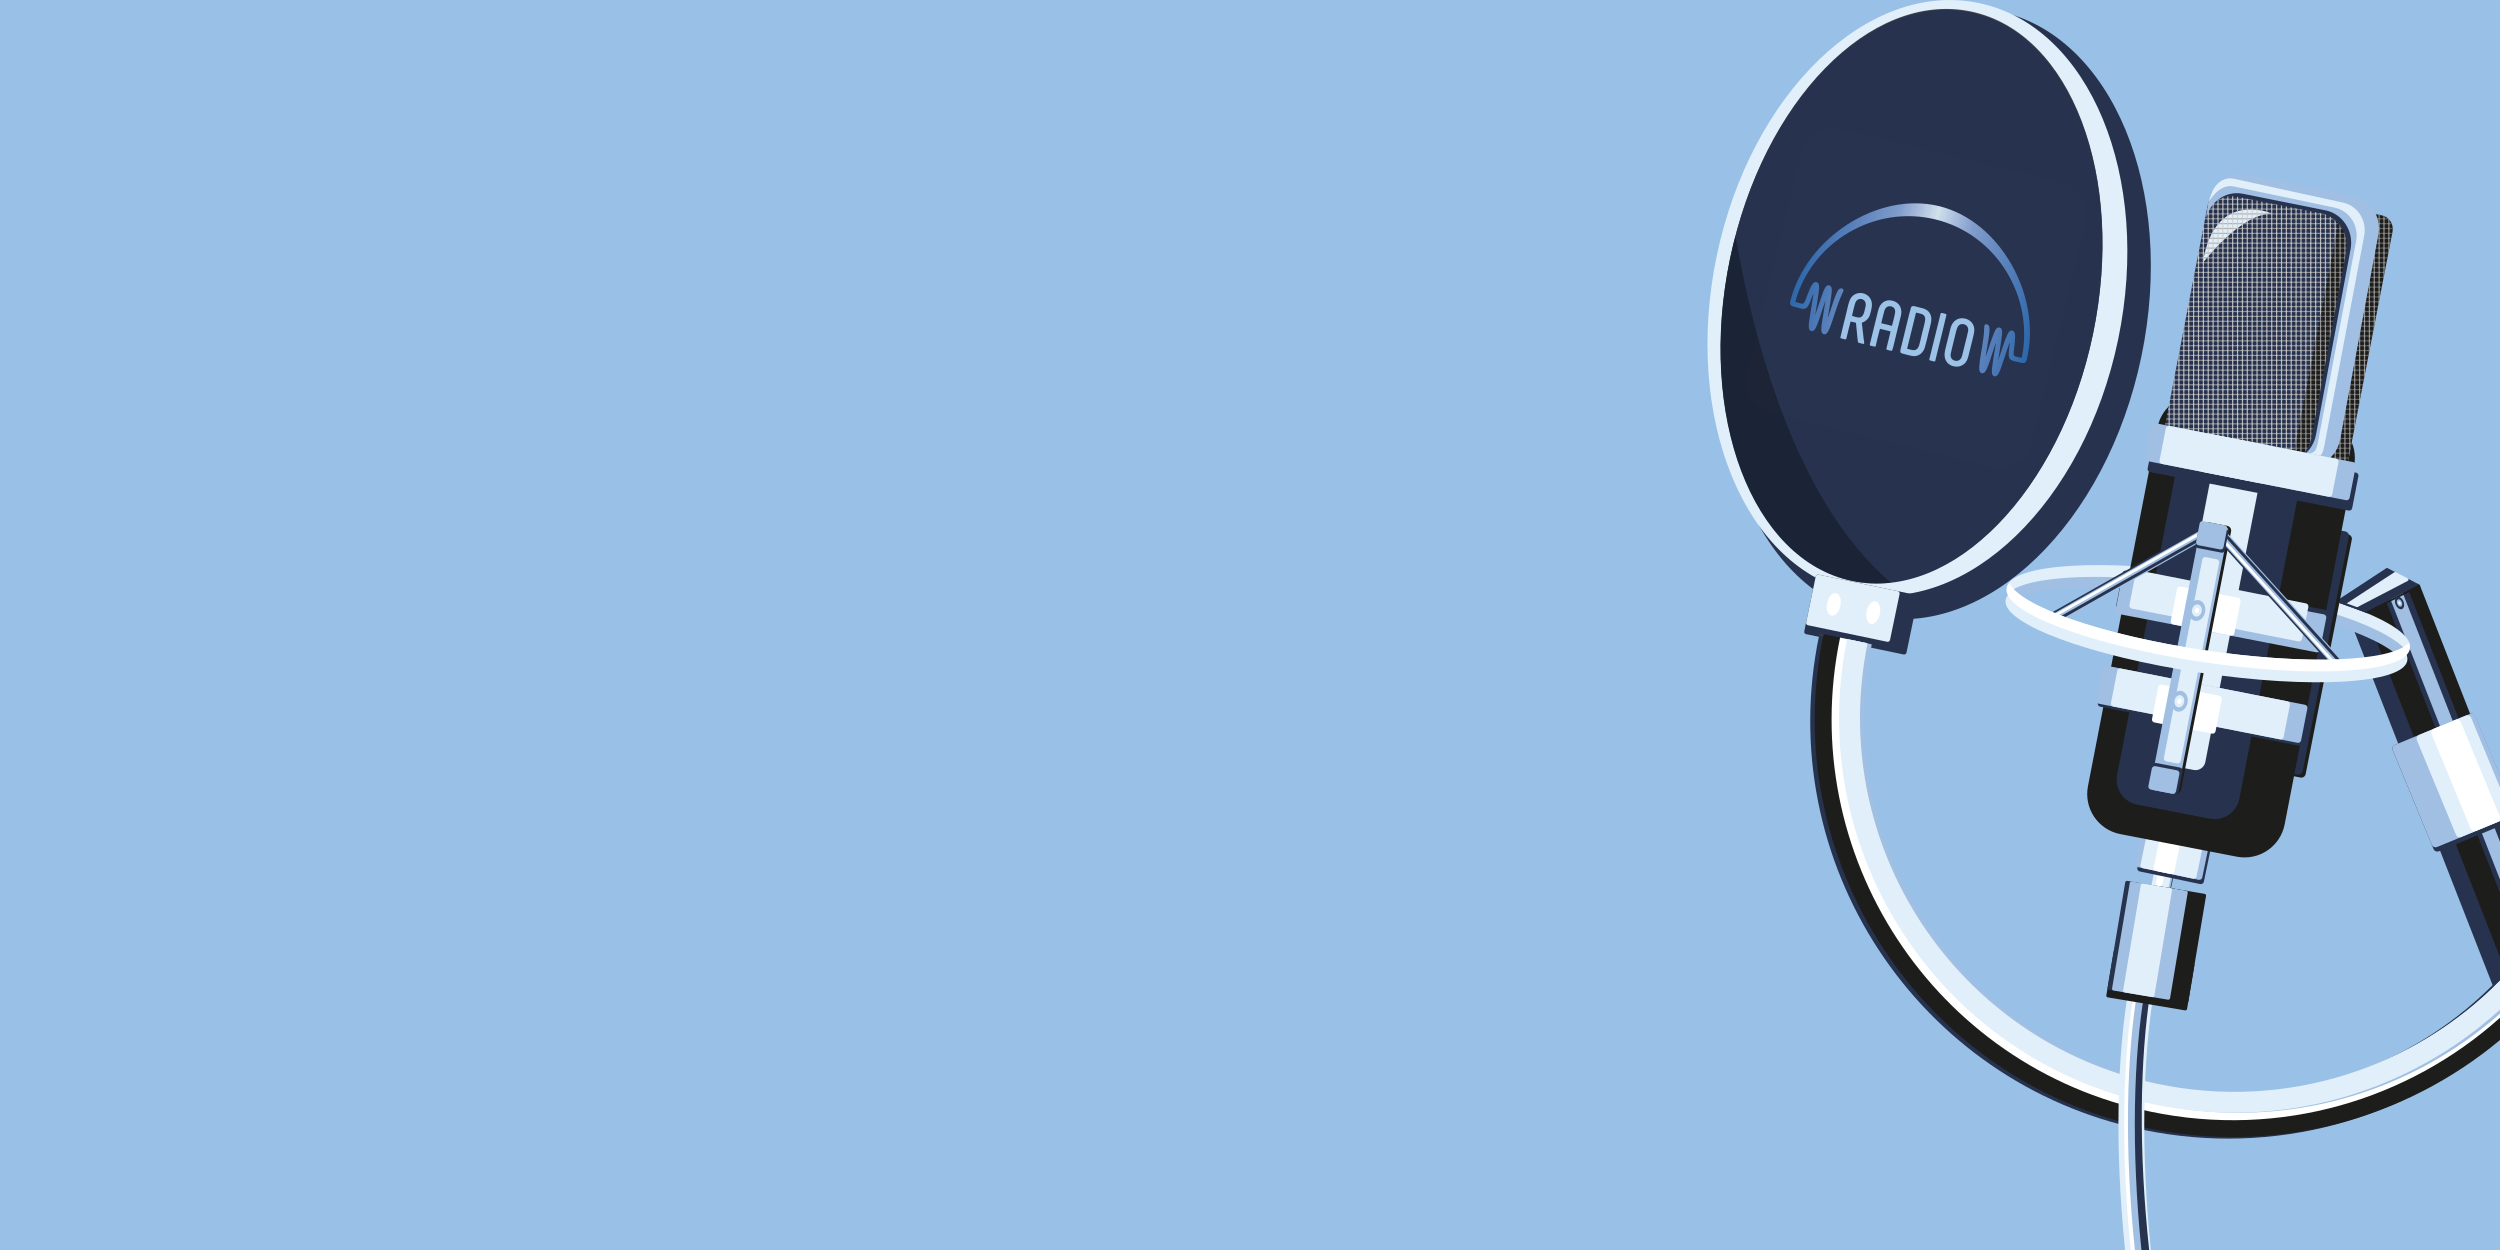 <?xml version="1.0" encoding="utf-8"?>
<!-- Generator: Adobe Illustrator 25.2.3, SVG Export Plug-In . SVG Version: 6.00 Build 0)  -->
<svg version="1.1" id="Livello_1" xmlns="http://www.w3.org/2000/svg" xmlns:xlink="http://www.w3.org/1999/xlink" x="0px" y="0px"
	 viewBox="0 0 4096 2048" style="enable-background:new 0 0 4096 2048;" xml:space="preserve">
<style type="text/css">
	.st0{fill:none;}
	.st1{fill:#727272;}
	.st2{fill:#A5A4A4;}
	.st3{fill:#CECDCE;}
	.st4{fill:#99C0E6;}
	.st5{fill:#27334E;}
	.st6{fill:#E0EFF9;}
	.st7{fill:#FFFFFF;}
	.st8{fill:#1D1D1B;}
	.st9{fill:#A0BFE2;}
	.st10{fill:#BCBBBB;}
	.st11{fill:url(#SVGID_1_);}
	.st12{fill:url(#SVGID_2_);}
	.st13{fill:#4A494A;}
	.st14{fill:#3C3C3B;}
	.st15{clip-path:url(#SVGID_4_);}
	.st16{fill-rule:evenodd;clip-rule:evenodd;fill:#236AB1;}
	.st17{fill-rule:evenodd;clip-rule:evenodd;fill:#2469B1;}
	.st18{fill-rule:evenodd;clip-rule:evenodd;fill:#2269B1;}
	.st19{fill-rule:evenodd;clip-rule:evenodd;fill:#256AB1;}
	.st20{fill-rule:evenodd;clip-rule:evenodd;fill:#256AB2;}
	.st21{fill-rule:evenodd;clip-rule:evenodd;fill:#276AB2;}
	.st22{fill-rule:evenodd;clip-rule:evenodd;fill:#286BB2;}
	.st23{fill-rule:evenodd;clip-rule:evenodd;fill:#296CB3;}
	.st24{fill-rule:evenodd;clip-rule:evenodd;fill:#2B6CB3;}
	.st25{fill-rule:evenodd;clip-rule:evenodd;fill:#2A6CB3;}
	.st26{fill-rule:evenodd;clip-rule:evenodd;fill:#2C6DB4;}
	.st27{fill-rule:evenodd;clip-rule:evenodd;fill:#2B6DB4;}
	.st28{fill-rule:evenodd;clip-rule:evenodd;fill:#2D6DB4;}
	.st29{fill-rule:evenodd;clip-rule:evenodd;fill:#2E6EB5;}
	.st30{fill-rule:evenodd;clip-rule:evenodd;fill:#2F6EB5;}
	.st31{fill-rule:evenodd;clip-rule:evenodd;fill:#2E6FB5;}
	.st32{fill-rule:evenodd;clip-rule:evenodd;fill:#306FB5;}
	.st33{fill-rule:evenodd;clip-rule:evenodd;fill:#3170B6;}
	.st34{fill-rule:evenodd;clip-rule:evenodd;fill:#3270B6;}
	.st35{fill-rule:evenodd;clip-rule:evenodd;fill:#3471B6;}
	.st36{fill-rule:evenodd;clip-rule:evenodd;fill:#3371B7;}
	.st37{fill-rule:evenodd;clip-rule:evenodd;fill:#3571B7;}
	.st38{fill-rule:evenodd;clip-rule:evenodd;fill:#3472B7;}
	.st39{fill-rule:evenodd;clip-rule:evenodd;fill:#3672B7;}
	.st40{fill-rule:evenodd;clip-rule:evenodd;fill:#3773B8;}
	.st41{fill-rule:evenodd;clip-rule:evenodd;fill:#3874B8;}
	.st42{fill-rule:evenodd;clip-rule:evenodd;fill:#3A74B8;}
	.st43{fill-rule:evenodd;clip-rule:evenodd;fill:#3B75B9;}
	.st44{fill-rule:evenodd;clip-rule:evenodd;fill:#3C75BA;}
	.st45{fill-rule:evenodd;clip-rule:evenodd;fill:#3E75BA;}
	.st46{fill-rule:evenodd;clip-rule:evenodd;fill:#3D76BA;}
	.st47{fill-rule:evenodd;clip-rule:evenodd;fill:#3F76BA;}
	.st48{fill-rule:evenodd;clip-rule:evenodd;fill:#4077BB;}
	.st49{fill-rule:evenodd;clip-rule:evenodd;fill:#4078BB;}
	.st50{fill-rule:evenodd;clip-rule:evenodd;fill:#4278BB;}
	.st51{fill-rule:evenodd;clip-rule:evenodd;fill:#4379BC;}
	.st52{fill-rule:evenodd;clip-rule:evenodd;fill:#4479BC;}
	.st53{fill-rule:evenodd;clip-rule:evenodd;fill:#457ABC;}
	.st54{fill-rule:evenodd;clip-rule:evenodd;fill:#457ABD;}
	.st55{fill-rule:evenodd;clip-rule:evenodd;fill:#467ABD;}
	.st56{fill-rule:evenodd;clip-rule:evenodd;fill:#467BBD;}
	.st57{fill-rule:evenodd;clip-rule:evenodd;fill:#477BBD;}
	.st58{fill-rule:evenodd;clip-rule:evenodd;fill:#487CBE;}
	.st59{fill-rule:evenodd;clip-rule:evenodd;fill:#497DBE;}
	.st60{fill-rule:evenodd;clip-rule:evenodd;fill:#4A7DBE;}
	.st61{fill-rule:evenodd;clip-rule:evenodd;fill:#4A7DBF;}
	.st62{fill-rule:evenodd;clip-rule:evenodd;fill:#4B7EBF;}
	.st63{fill-rule:evenodd;clip-rule:evenodd;fill:#4C7EBF;}
	.st64{fill-rule:evenodd;clip-rule:evenodd;fill:#4E7FC0;}
	.st65{fill-rule:evenodd;clip-rule:evenodd;fill:#4D7FC0;}
	.st66{fill-rule:evenodd;clip-rule:evenodd;fill:#4F7FC0;}
	.st67{fill-rule:evenodd;clip-rule:evenodd;fill:#4E80C1;}
	.st68{fill-rule:evenodd;clip-rule:evenodd;fill:#5080C1;}
	.st69{fill-rule:evenodd;clip-rule:evenodd;fill:#5181C1;}
	.st70{fill-rule:evenodd;clip-rule:evenodd;fill:#5282C2;}
	.st71{fill-rule:evenodd;clip-rule:evenodd;fill:#5382C2;}
	.st72{fill-rule:evenodd;clip-rule:evenodd;fill:#5383C2;}
	.st73{fill-rule:evenodd;clip-rule:evenodd;fill:#5483C2;}
	.st74{fill-rule:evenodd;clip-rule:evenodd;fill:#5483C3;}
	.st75{fill-rule:evenodd;clip-rule:evenodd;fill:#5584C3;}
	.st76{fill-rule:evenodd;clip-rule:evenodd;fill:#5684C3;}
	.st77{fill-rule:evenodd;clip-rule:evenodd;fill:#5785C3;}
	.st78{fill-rule:evenodd;clip-rule:evenodd;fill:#5785C4;}
	.st79{fill-rule:evenodd;clip-rule:evenodd;fill:#5885C4;}
	.st80{fill-rule:evenodd;clip-rule:evenodd;fill:#5986C4;}
	.st81{fill-rule:evenodd;clip-rule:evenodd;fill:#5A87C5;}
	.st82{fill-rule:evenodd;clip-rule:evenodd;fill:#5B87C5;}
	.st83{fill-rule:evenodd;clip-rule:evenodd;fill:#5B88C5;}
	.st84{fill-rule:evenodd;clip-rule:evenodd;fill:#5C88C5;}
	.st85{fill-rule:evenodd;clip-rule:evenodd;fill:#5C89C6;}
	.st86{fill-rule:evenodd;clip-rule:evenodd;fill:#5D89C6;}
	.st87{fill-rule:evenodd;clip-rule:evenodd;fill:#5E8AC6;}
	.st88{fill-rule:evenodd;clip-rule:evenodd;fill:#5F8AC6;}
	.st89{fill-rule:evenodd;clip-rule:evenodd;fill:#5F8AC7;}
	.st90{fill-rule:evenodd;clip-rule:evenodd;fill:#608BC7;}
	.st91{fill-rule:evenodd;clip-rule:evenodd;fill:#618CC7;}
	.st92{fill-rule:evenodd;clip-rule:evenodd;fill:#628CC8;}
	.st93{fill-rule:evenodd;clip-rule:evenodd;fill:#648DC8;}
	.st94{fill-rule:evenodd;clip-rule:evenodd;fill:#638DC9;}
	.st95{fill-rule:evenodd;clip-rule:evenodd;fill:#658DC9;}
	.st96{fill-rule:evenodd;clip-rule:evenodd;fill:#648EC9;}
	.st97{fill-rule:evenodd;clip-rule:evenodd;fill:#658EC9;}
	.st98{fill-rule:evenodd;clip-rule:evenodd;fill:#668FCA;}
	.st99{fill-rule:evenodd;clip-rule:evenodd;fill:#688FCA;}
	.st100{fill-rule:evenodd;clip-rule:evenodd;fill:#6790CA;}
	.st101{fill-rule:evenodd;clip-rule:evenodd;fill:#6990CA;}
	.st102{fill-rule:evenodd;clip-rule:evenodd;fill:#6A91CB;}
	.st103{fill-rule:evenodd;clip-rule:evenodd;fill:#6B92CB;}
	.st104{fill-rule:evenodd;clip-rule:evenodd;fill:#6C92CB;}
	.st105{fill-rule:evenodd;clip-rule:evenodd;fill:#6C93CC;}
	.st106{fill-rule:evenodd;clip-rule:evenodd;fill:#6D93CC;}
	.st107{fill-rule:evenodd;clip-rule:evenodd;fill:#6D94CC;}
	.st108{fill-rule:evenodd;clip-rule:evenodd;fill:#6E94CC;}
	.st109{fill-rule:evenodd;clip-rule:evenodd;fill:#6F95CD;}
	.st110{fill-rule:evenodd;clip-rule:evenodd;fill:#7095CD;}
	.st111{fill-rule:evenodd;clip-rule:evenodd;fill:#7196CE;}
	.st112{fill-rule:evenodd;clip-rule:evenodd;fill:#7297CE;}
	.st113{fill-rule:evenodd;clip-rule:evenodd;fill:#7397CE;}
	.st114{fill-rule:evenodd;clip-rule:evenodd;fill:#7398CF;}
	.st115{fill-rule:evenodd;clip-rule:evenodd;fill:#7498CF;}
	.st116{fill-rule:evenodd;clip-rule:evenodd;fill:#7499CF;}
	.st117{fill-rule:evenodd;clip-rule:evenodd;fill:#7599CF;}
	.st118{fill-rule:evenodd;clip-rule:evenodd;fill:#769AD0;}
	.st119{fill-rule:evenodd;clip-rule:evenodd;fill:#779BD0;}
	.st120{fill-rule:evenodd;clip-rule:evenodd;fill:#789BD0;}
	.st121{fill-rule:evenodd;clip-rule:evenodd;fill:#789CD1;}
	.st122{fill-rule:evenodd;clip-rule:evenodd;fill:#799CD1;}
	.st123{fill-rule:evenodd;clip-rule:evenodd;fill:#7A9DD1;}
	.st124{fill-rule:evenodd;clip-rule:evenodd;fill:#7B9DD2;}
	.st125{fill-rule:evenodd;clip-rule:evenodd;fill:#7B9ED2;}
	.st126{fill-rule:evenodd;clip-rule:evenodd;fill:#7C9ED2;}
	.st127{fill-rule:evenodd;clip-rule:evenodd;fill:#7C9ED3;}
	.st128{fill-rule:evenodd;clip-rule:evenodd;fill:#7D9FD3;}
	.st129{fill-rule:evenodd;clip-rule:evenodd;fill:#7EA0D3;}
	.st130{fill-rule:evenodd;clip-rule:evenodd;fill:#7FA0D4;}
	.st131{fill-rule:evenodd;clip-rule:evenodd;fill:#80A1D4;}
	.st132{fill-rule:evenodd;clip-rule:evenodd;fill:#81A2D4;}
	.st133{fill-rule:evenodd;clip-rule:evenodd;fill:#81A2D5;}
	.st134{fill-rule:evenodd;clip-rule:evenodd;fill:#82A2D5;}
	.st135{fill-rule:evenodd;clip-rule:evenodd;fill:#83A3D5;}
	.st136{fill-rule:evenodd;clip-rule:evenodd;fill:#84A4D5;}
	.st137{fill-rule:evenodd;clip-rule:evenodd;fill:#84A4D6;}
	.st138{fill-rule:evenodd;clip-rule:evenodd;fill:#85A4D6;}
	.st139{fill-rule:evenodd;clip-rule:evenodd;fill:#86A5D6;}
	.st140{fill-rule:evenodd;clip-rule:evenodd;fill:#87A6D7;}
	.st141{fill-rule:evenodd;clip-rule:evenodd;fill:#88A6D7;}
	.st142{fill-rule:evenodd;clip-rule:evenodd;fill:#87A7D7;}
	.st143{fill-rule:evenodd;clip-rule:evenodd;fill:#89A7D7;}
	.st144{fill-rule:evenodd;clip-rule:evenodd;fill:#88A8D8;}
	.st145{fill-rule:evenodd;clip-rule:evenodd;fill:#89A8D8;}
	.st146{fill-rule:evenodd;clip-rule:evenodd;fill:#8AA9D9;}
	.st147{fill-rule:evenodd;clip-rule:evenodd;fill:#8CAAD9;}
	.st148{fill-rule:evenodd;clip-rule:evenodd;fill:#8DABDA;}
	.st149{fill-rule:evenodd;clip-rule:evenodd;fill:#8EACDA;}
	.st150{fill-rule:evenodd;clip-rule:evenodd;fill:#8FADDB;}
	.st151{fill-rule:evenodd;clip-rule:evenodd;fill:#91AEDB;}
	.st152{fill-rule:evenodd;clip-rule:evenodd;fill:#92AFDC;}
	.st153{fill-rule:evenodd;clip-rule:evenodd;fill:#93B0DC;}
	.st154{fill-rule:evenodd;clip-rule:evenodd;fill:#95B1DD;}
	.st155{fill-rule:evenodd;clip-rule:evenodd;fill:#96B2DD;}
	.st156{fill-rule:evenodd;clip-rule:evenodd;fill:#97B3DE;}
	.st157{fill-rule:evenodd;clip-rule:evenodd;fill:#99B4DE;}
	.st158{fill-rule:evenodd;clip-rule:evenodd;fill:#9AB5DF;}
	.st159{fill-rule:evenodd;clip-rule:evenodd;fill:#9BB6DF;}
	.st160{fill-rule:evenodd;clip-rule:evenodd;fill:#9CB7E0;}
	.st161{fill-rule:evenodd;clip-rule:evenodd;fill:#9DB8E0;}
	.st162{fill-rule:evenodd;clip-rule:evenodd;fill:#9EB9E1;}
	.st163{fill-rule:evenodd;clip-rule:evenodd;fill:#9FB9E1;}
	.st164{fill-rule:evenodd;clip-rule:evenodd;fill:#A1BAE2;}
	.st165{fill-rule:evenodd;clip-rule:evenodd;fill:#A2BBE2;}
	.st166{fill-rule:evenodd;clip-rule:evenodd;fill:#A3BCE3;}
	.st167{fill-rule:evenodd;clip-rule:evenodd;fill:#A4BDE3;}
	.st168{fill-rule:evenodd;clip-rule:evenodd;fill:#A6BEE4;}
	.st169{fill-rule:evenodd;clip-rule:evenodd;fill:#A7BFE4;}
	.st170{fill-rule:evenodd;clip-rule:evenodd;fill:#A8C0E5;}
	.st171{fill-rule:evenodd;clip-rule:evenodd;fill:#AAC1E5;}
	.st172{fill-rule:evenodd;clip-rule:evenodd;fill:#ABC2E6;}
	.st173{fill-rule:evenodd;clip-rule:evenodd;fill:#ACC3E6;}
	.st174{fill-rule:evenodd;clip-rule:evenodd;fill:#ADC4E7;}
	.st175{fill-rule:evenodd;clip-rule:evenodd;fill:#AEC5E7;}
	.st176{fill-rule:evenodd;clip-rule:evenodd;fill:#AFC6E8;}
	.st177{fill-rule:evenodd;clip-rule:evenodd;fill:#B0C7E8;}
	.st178{fill-rule:evenodd;clip-rule:evenodd;fill:#B2C8E9;}
	.st179{fill-rule:evenodd;clip-rule:evenodd;fill:#B3C9E9;}
	.st180{fill-rule:evenodd;clip-rule:evenodd;fill:#B4CAEA;}
	.st181{fill-rule:evenodd;clip-rule:evenodd;fill:#B6CBEB;}
	.st182{fill-rule:evenodd;clip-rule:evenodd;fill:#B6CCEB;}
	.st183{fill-rule:evenodd;clip-rule:evenodd;fill:#B7CDEC;}
	.st184{fill-rule:evenodd;clip-rule:evenodd;fill:#B9CEEC;}
	.st185{fill-rule:evenodd;clip-rule:evenodd;fill:#BACFED;}
	.st186{fill-rule:evenodd;clip-rule:evenodd;fill:#BBD0ED;}
	.st187{fill-rule:evenodd;clip-rule:evenodd;fill:#BCD1EE;}
	.st188{fill-rule:evenodd;clip-rule:evenodd;fill:#BED2EE;}
	.st189{fill-rule:evenodd;clip-rule:evenodd;fill:#BFD3EF;}
	.st190{fill-rule:evenodd;clip-rule:evenodd;fill:#C0D4EF;}
	.st191{fill-rule:evenodd;clip-rule:evenodd;fill:#C1D6F0;}
	.st192{fill-rule:evenodd;clip-rule:evenodd;fill:#C2D6F0;}
	.st193{fill-rule:evenodd;clip-rule:evenodd;fill:#C3D7F0;}
	.st194{fill-rule:evenodd;clip-rule:evenodd;fill:#C5D9F1;}
	.st195{fill-rule:evenodd;clip-rule:evenodd;fill:#C6DAF1;}
	.st196{fill-rule:evenodd;clip-rule:evenodd;fill:#C7DBF2;}
	.st197{fill-rule:evenodd;clip-rule:evenodd;fill:#C8DCF2;}
	.st198{fill-rule:evenodd;clip-rule:evenodd;fill:#C9DDF3;}
	.st199{fill-rule:evenodd;clip-rule:evenodd;fill:#CADEF3;}
	.st200{fill-rule:evenodd;clip-rule:evenodd;fill:#CBDFF4;}
	.st201{fill-rule:evenodd;clip-rule:evenodd;fill:#CDDFF4;}
	.st202{fill-rule:evenodd;clip-rule:evenodd;fill:#CEE0F4;}
	.st203{fill-rule:evenodd;clip-rule:evenodd;fill:#CFE1F5;}
	.st204{fill-rule:evenodd;clip-rule:evenodd;fill:#D1E3F5;}
	.st205{fill-rule:evenodd;clip-rule:evenodd;fill:#D2E3F6;}
	.st206{fill-rule:evenodd;clip-rule:evenodd;fill:#D2E4F6;}
	.st207{fill-rule:evenodd;clip-rule:evenodd;fill:#D3E5F7;}
	.st208{fill-rule:evenodd;clip-rule:evenodd;fill:#D5E7F7;}
	.st209{fill-rule:evenodd;clip-rule:evenodd;fill:#D6E8F8;}
	.st210{fill-rule:evenodd;clip-rule:evenodd;fill:#D7E9F8;}
	.st211{fill-rule:evenodd;clip-rule:evenodd;fill:#D9EAF9;}
	.st212{fill-rule:evenodd;clip-rule:evenodd;fill:#DAEBF9;}
	.st213{fill-rule:evenodd;clip-rule:evenodd;fill:#DAECFA;}
	.st214{fill-rule:evenodd;clip-rule:evenodd;fill:#DCEDFA;}
	.st215{fill-rule:evenodd;clip-rule:evenodd;fill:#DDEEFB;}
	.st216{fill-rule:evenodd;clip-rule:evenodd;fill:#DEEFFB;}
	.st217{fill-rule:evenodd;clip-rule:evenodd;fill:#DFF0FC;}
	.st218{fill-rule:evenodd;clip-rule:evenodd;fill:#E1F2FC;}
	.st219{fill-rule:evenodd;clip-rule:evenodd;fill:#E2F3FD;}
	.st220{fill:none;stroke:#2B2A29;stroke-width:0.567;stroke-miterlimit:10;}
	.st221{fill-rule:evenodd;clip-rule:evenodd;fill:#28334F;}
	.st222{fill-rule:evenodd;clip-rule:evenodd;fill:#9CC2E8;}
	.st223{opacity:0.5;fill:#10161E;enable-background:new    ;}
</style>
<pattern  y="2048" width="7.7" height="7.7" patternUnits="userSpaceOnUse" id="adsfvdsgsdg" viewBox="0 -7.7 7.7 7.7" style="overflow:visible;">
	<g>
		<rect y="-7.7" class="st0" width="7.7" height="7.7"/>
		<rect y="-7.7" class="st0" width="7.7" height="7.7"/>
		<polygon class="st1" points="7.7,-3 7.7,-4.7 0,-4.7 0,-3 		"/>
		<rect x="3" y="-7.7" class="st2" width="1.8" height="7.7"/>
		<rect y="-7.7" class="st0" width="7.7" height="7.7"/>
	</g>
</pattern>
<pattern  y="2048" width="7.7" height="7.7" patternUnits="userSpaceOnUse" id="svdvsdv" viewBox="0 -7.7 7.7 7.7" style="overflow:visible;">
	<g>
		<rect y="-7.7" class="st0" width="7.7" height="7.7"/>
		<rect y="-7.7" class="st0" width="7.7" height="7.7"/>
		<polygon class="st2" points="7.7,-3 7.7,-4.7 0,-4.7 0,-3 		"/>
		<rect x="3" y="-7.7" class="st3" width="1.8" height="7.7"/>
		<rect y="-7.7" class="st0" width="7.7" height="7.7"/>
	</g>
</pattern>
<rect class="st4" width="4096" height="2048"/>
<ellipse transform="matrix(0.204 -0.979 0.979 0.204 2020.947 3513.588)" class="st5" cx="3171.1" cy="514.1" rx="506.2" ry="344.5"/>
<ellipse transform="matrix(0.204 -0.979 0.979 0.204 2022.776 3463.842)" class="st6" cx="3141.4" cy="488.1" rx="493.4" ry="335.9"/>
<path class="st5" d="M3119,1072.3l-159.9-33.3c-2.1-0.4-3.4-2.5-3-4.6l18.7-89.9c0.4-2.1,2.5-3.4,4.6-3l159.9,33.3
	c2.1,0.4,3.4,2.5,3,4.6l-18.7,89.9C3123.1,1071.4,3121,1072.8,3119,1072.3z"/>
<path class="st6" d="M3092,1051.5l-129.8-27.1c-2.1-0.4-3.4-2.5-3-4.6l15.7-75.3c0.4-2.1,2.5-3.4,4.6-3l129.8,27.1
	c2.1,0.4,3.4,2.5,3,4.6l-15.7,75.3C3096.1,1050.6,3094.1,1051.9,3092,1051.5z"/>
<ellipse transform="matrix(0.204 -0.979 0.979 0.204 1460.32 3803.549)" class="st7" cx="3069" cy="1003.8" rx="18.9" ry="11.1"/>
<path class="st5" d="M2980.4,1041.4l70.1,14.6c-69,331.3,143.6,655.8,474.9,724.8c216.1,45,429.4-29.9,570.7-179.3v98.8
	C3940.5,1833.7,3727,1896,3510.8,1851C3140.8,1773.9,2903.3,1411.5,2980.4,1041.4z"/>
<ellipse transform="matrix(0.204 -0.979 0.979 0.204 1422.046 3729.57)" class="st7" cx="3004.4" cy="990.3" rx="18.9" ry="11.1"/>
<path class="st5" d="M3843.5,985.2h33.7v-27.1h85.6c0.5,1.1,1.1,2.2,1.5,3.4l131.8,337.2v344.4c-1.5-2.5-2.8-5.1-3.9-7.8
	l-245.4-627.9C3844,1000.4,3842.9,992.8,3843.5,985.2z"/>
<path class="st8" d="M2987.7,1039l70.1,14.6c-69,331.3,143.6,655.8,474.9,724.8c212.4,44.2,422-27.3,563.3-171.7v97.3
	c-154.9,129.1-365.2,188.8-577.9,144.4C3148.1,1771.5,2910.7,1409,2987.7,1039z"/>
<path class="st8" d="M3888.1,961.8l9.5-3.7h66.6c0.5,0.9,0.9,1.8,1.3,2.8l130.7,334.3v273.7l-223.5-571.8
	C3867.1,983.1,3874,967.3,3888.1,961.8C3888.1,961.8,3888.1,961.8,3888.1,961.8z"/>
<path class="st5" d="M3548.6,1471.2l-23.2-4.8c-2.7-0.6-4.4-3.2-3.9-5.9l10.9-52.4c0.6-2.7,3.2-4.4,5.9-3.9l23.2,4.8
	c2.7,0.6,4.4,3.2,3.9,5.9l-10.9,52.4C3553.9,1470.1,3551.3,1471.8,3548.6,1471.2z"/>
<path class="st9" d="M3548.7,1464.9l-23.2-4.8c-2.7-0.6-4.4-3.2-3.9-5.9l10.9-52.4c0.6-2.7,3.2-4.4,5.9-3.9l23.2,4.8
	c2.7,0.6,4.4,3.2,3.9,5.9l-10.9,52.4C3554,1463.7,3551.4,1465.4,3548.7,1464.9z"/>
<path class="st6" d="M3545.9,1464.3l-18-3.7c-2.7-0.6-4.4-3.2-3.9-5.9l10.9-52.4c0.6-2.7,3.2-4.4,5.9-3.9l18,3.7
	c2.7,0.6,4.4,3.2,3.9,5.9l-10.9,52.4C3551.2,1463.1,3548.6,1464.8,3545.9,1464.3z"/>
<path class="st7" d="M3537.7,1462.6l-6.1-1.3c-1.2-0.2-1.9-1.4-1.7-2.5l12.1-58c0.2-1.2,1.4-1.9,2.5-1.7l6.1,1.3
	c1.2,0.2,1.9,1.4,1.7,2.5l-12.1,58C3540,1462.1,3538.8,1462.8,3537.7,1462.6z"/>
<path class="st9" d="M3623.5,977.7c165.4,24.8,298.1,71.9,314.8,109.7c2.4-2.6,3.9-5.8,4.5-9.2c5.9-39.1-135.8-92.8-316.4-119.8
	s-331.8-17.3-337.6,21.8c-0.4,3.5,0.1,7,1.6,10.2C3317.4,959,3458.1,952.9,3623.5,977.7z"/>
<path class="st7" d="M3014.8,1044.6l43,9c-69,331.3,143.6,655.8,474.9,724.8c212.4,44.2,422-27.3,563.3-171.7v60.8
	c-150.1,134.4-359.9,198.2-572.3,153.9C3168.7,1747.5,2940.9,1399.7,3014.8,1044.6z"/>
<path class="st5" d="M3604.9,1448.5l-99.2-20.7c-2.7-0.6-4.4-3.2-3.9-5.9l10.9-52.4c0.6-2.7,3.2-4.4,5.9-3.9l99.2,20.7
	c2.7,0.6,4.4,3.2,3.9,5.9l-10.9,52.4C3610.3,1447.3,3607.6,1449,3604.9,1448.5z"/>
<path class="st9" d="M3602.3,1441.5l-99.2-20.7c-2.7-0.6-4.4-3.2-3.9-5.9l10.9-52.4c0.6-2.7,3.2-4.4,5.9-3.9l99.2,20.7
	c2.7,0.6,4.4,3.2,3.9,5.9l-10.9,52.4C3607.7,1440.3,3605,1442.1,3602.3,1441.5z"/>
<path class="st6" d="M3593,1439.6l-82.1-17.1c-2.7-0.6-4.4-3.2-3.9-5.9l10.9-52.4c0.6-2.7,3.2-4.4,5.9-3.9l82.1,17.1
	c2.7,0.6,4.4,3.2,3.9,5.9l-10.9,52.4C3598.4,1438.4,3595.7,1440.2,3593,1439.6z"/>
<path class="st7" d="M3556.6,1432l-24.1-5c-2.7-0.6-4.4-3.2-3.9-5.9l10.9-52.4c0.6-2.7,3.2-4.4,5.9-3.9l24.1,5
	c2.7,0.6,4.4,3.2,3.9,5.9l-10.9,52.4C3562,1430.8,3559.3,1432.6,3556.6,1432z"/>
<polygon class="st5" points="4096.1,1463.1 3897.5,955 3941.3,955 4096.1,1351 "/>
<polygon class="st9" points="3931.4,958.1 4096.1,1379.4 4096.1,1441.4 3907.2,958.1 "/>
<path class="st9" d="M3033.3,1048.5l33.4,7.2c-66.1,329.7,146,651.6,475.8,720.3c207.6,43.2,412.4-24.1,553.5-161.9v46.7
	c-147.7,130.4-352.8,191.9-560.5,148.7C3187.3,1736.9,2963.2,1396.8,3033.3,1048.5z"/>
<path class="st6" d="M3625.9,960.7c167,25,301.1,72.3,318,110.2c2.4-2.6,4-5.8,4.6-9.2c5.9-39.1-137.2-93-319.6-120.3
	s-335-17.8-340.9,21.3c-0.4,3.5,0.1,7,1.6,10.2C3316.8,941.6,3458.8,935.7,3625.9,960.7z"/>
<path class="st6" d="M3026.3,1047l31.6,6.6l1.9,0.5c-67.1,330.3,145.2,653,475.5,721.8c211.2,44,419.6-26.5,560.9-169.2v47.3
	c-148.2,134.9-356.7,199.3-567.8,155.3C3179.4,1736.8,2955.2,1395.8,3026.3,1047z"/>
<polygon class="st5" points="3964,957.9 3910.7,930.3 3826.3,985.6 3875.3,1003.4 "/>
<path class="st6" d="M3944.9,951.7l-85.6,44.6c-0.6,0.3-1.3,0.4-1.9,0.1l-11.2-4.1c-1.2-0.5-1.9-1.8-1.4-3.1
	c0.2-0.5,0.5-0.9,0.9-1.2l77.4-50.5c0.7-0.5,1.7-0.5,2.4-0.1l19.3,10c1.2,0.6,1.6,2.1,1,3.3C3945.6,951.2,3945.3,951.5,3944.9,951.7
	z"/>
<polygon class="st5" points="3875.3,1003.4 3826.3,985.6 3830,983.2 3879.4,1001.3 "/>
<polygon class="st8" points="3964,957.9 3875.3,1003.4 3878.4,1004.7 3965.4,960.9 "/>
<path class="st8" d="M3769.1,1273.9l-36.9-7.3c-3.9-0.8-6.5-4.6-5.7-8.5l75.6-384.1c0.8-3.9,4.6-6.5,8.5-5.7l36.9,7.3
	c3.9,0.8,6.5,4.6,5.7,8.5l-75.6,384.1C3776.8,1272.2,3773,1274.7,3769.1,1273.9z"/>
<path class="st5" d="M3764.2,1269l-36.9-7.3c-3.9-0.8-6.5-4.6-5.7-8.5l75.6-384.1c0.8-3.9,4.6-6.5,8.5-5.7l36.9,7.3
	c3.9,0.8,6.5,4.6,5.7,8.5l-75.6,384.1C3771.9,1267.2,3768.1,1269.8,3764.2,1269z"/>
<path class="st8" d="M3664.8,1403.6l-190.9-37c-36.3-7-60-42.1-53-78.4l113.8-587.5c7-36.3,42.1-60,78.4-53l190.9,37
	c36.3,7,60,42.1,53,78.4l-113.8,587.5C3736.2,1386.9,3701.1,1410.6,3664.8,1403.6z"/>
<path class="st5" d="M3620.3,1341.3l-118.7-23c-22.5-4.4-37.3-26.2-32.9-48.7l111.9-577.8c4.4-22.5,26.2-37.3,48.7-32.9l118.7,23
	c22.5,4.4,37.3,26.2,32.9,48.7L3669,1308.4C3664.6,1330.9,3642.8,1345.7,3620.3,1341.3z"/>
<path class="st6" d="M3594.1,1261.5l-46.5-9c-8.8-1.7-14.6-10.3-12.9-19.1l96-495.2c1.7-8.8,10.3-14.6,19.1-12.9l46.5,9
	c8.8,1.7,14.6,10.3,12.9,19.1l-96,495.2C3611.4,1257.4,3602.9,1263.2,3594.1,1261.5z"/>
<path class="st10" d="M3813.4,809l-253.4-49.1c-12.4-2.4-20.5-14.4-18.1-26.8l79.7-411.4c2.4-12.4,14.4-20.5,26.8-18.1l253.4,49.1
	c12.4,2.4,20.5,14.4,18.1,26.8l-79.7,411.4C3837.8,803.3,3825.8,811.4,3813.4,809z"/>
<path class="st8" d="M3813.4,809l-253.4-49.1c-12.4-2.4-20.5-14.4-18.1-26.8l79.7-411.4c2.4-12.4,14.4-20.5,26.8-18.1l253.4,49.1
	c12.4,2.4,20.5,14.4,18.1,26.8l-79.7,411.4C3837.8,803.3,3825.8,811.4,3813.4,809z"/>
<pattern  id="SVGID_1_" xlink:href="#adsfvdsgsdg" patternTransform="matrix(1 0 0 -1 6.03 -16405.68)">
</pattern>
<path class="st11" d="M3560.1,759.9l253.4,49.1c12.4,2.4,24.4-5.7,26.8-18.1c0,0,0,0,0,0l79.7-411.4c2.4-12.4-5.7-24.4-18.1-26.8
	c0,0,0,0,0,0l-253.4-49.1c-12.4-2.4-24.4,5.7-26.8,18.1c0,0,0,0,0,0L3542,733.2C3539.6,745.5,3547.7,757.5,3560.1,759.9z"/>
<path class="st5" d="M3725.3,792.5l-167-32.3c-12.4-2.4-20.5-14.4-18.1-26.8l77-397.7c2.4-12.4,14.4-20.5,26.8-18.1l167,32.3
	c12.4,2.4,20.5,14.4,18.1,26.8l-77,397.7C3749.7,786.8,3737.7,794.9,3725.3,792.5z"/>
<path class="st6" d="M3723.6,350.4c0,0-95.4-43-114.5,80.3C3609.1,430.7,3673.1,347.1,3723.6,350.4z"/>
<pattern  id="SVGID_2_" xlink:href="#svdvsdv" patternTransform="matrix(1 0 0 -1 6.03 -16405.68)">
</pattern>
<path class="st12" d="M3558,760.1l167.4,32.4c12.4,2.4,24.4-5.7,26.8-18.1l76.9-397.1c2.4-12.4-5.7-24.4-18.1-26.8l-167.4-32.4
	c-12.4-2.4-24.4,5.7-26.8,18.1c0,0,0,0,0,0l-76.9,397.1C3537.5,745.7,3545.6,757.7,3558,760.1C3558,760.1,3558,760.1,3558,760.1z"/>
<path class="st5" d="M3641.3,294.8c9.9-4.8,21.1-6.3,31.9-4.1l174.9,35.2c28.3,5.7,46.7,34.2,41.2,63.6L3826.8,725
	c-5.5,29.5-32.9,48.7-61.1,43l-36.5-7.3c27.1,3.7,52.7-15.2,58-43.6l56.7-304c5.5-29.5-12.9-57.9-41.2-63.6l-134.9-27.1
	c-16.2-3.2-32.9,1.7-44.8,13L3641.3,294.8z"/>
<path class="st9" d="M3619.5,328.8c5.5-29.5,32.9-48.7,61.1-43l174.9,35.2c28.3,5.7,46.7,34.2,41.2,63.6l-62.6,335.5
	c-5.5,29.5-32.9,48.7-61.1,43l-36.5-7.3c27.1,3.7,52.7-15.2,58-43.6l56.7-304c5.5-29.5-13-57.9-41.2-63.6l-135-27.1
	c-26.6-5.4-52.4,11.4-59.9,37.9h-0.6L3619.5,328.8z"/>
<path class="st5" d="M3847.9,836.5l-325.3-63.1c-2.7-0.5-4.5-3.1-3.9-5.8l10.2-52.4c0.5-2.7,3.1-4.5,5.8-4l325.3,63.1
	c2.7,0.5,4.5,3.1,4,5.9l-10.2,52.4C3853.3,835.3,3850.6,837.1,3847.9,836.5z"/>
<path class="st9" d="M3843.7,819.5l-325.7-64.1c-2.7-0.5-4.5-3.2-3.9-5.9l10.3-52.5c0.5-2.7,3.2-4.5,5.9-3.9l325.7,64.1
	c2.7,0.5,4.5,3.2,3.9,5.9l-10.3,52.5C3849.1,818.3,3846.5,820,3843.7,819.5z"/>
<path class="st6" d="M3815.2,813.9l-273.1-53.8c-2.7-0.5-4.5-3.2-3.9-5.9l10.3-52.5c0.5-2.7,3.2-4.5,5.9-3.9l273.1,53.8
	c2.7,0.5,4.5,3.2,3.9,5.9l-10.3,52.5C3820.5,812.6,3817.9,814.4,3815.2,813.9z"/>
<path class="st5" d="M3796.8,1061.5l-325.7-64.1c-2.7-0.5-4.5-3.2-3.9-5.9l10.3-52.5c0.5-2.7,3.2-4.5,5.9-3.9l325.7,64.1
	c2.7,0.5,4.5,3.2,3.9,5.9l-10.3,52.5C3802.2,1060.2,3799.5,1062,3796.8,1061.5z"/>
<path class="st9" d="M3795.3,1068.8l-325.3-63.1c-2.7-0.5-4.5-3.1-3.9-5.8l10.2-52.4c0.5-2.7,3.1-4.5,5.8-4l325.3,63.1
	c2.7,0.5,4.5,3.1,3.9,5.9l-10.2,52.4C3800.6,1067.6,3798,1069.3,3795.3,1068.8z"/>
<path class="st6" d="M3765.8,1050.9l-273.1-53.8c-2.7-0.5-4.5-3.2-3.9-5.9l10.3-52.5c0.5-2.7,3.2-4.5,5.9-3.9l273.1,53.8
	c2.7,0.5,4.5,3.2,3.9,5.9l-10.3,52.5C3771.1,1049.7,3768.5,1051.5,3765.8,1050.9z"/>
<path class="st7" d="M3654.9,1041.4l-94.3-18.3c-2.7-0.5-4.5-3.1-3.9-5.8l10.2-52.4c0.5-2.7,3.1-4.5,5.9-3.9l94.3,18.3
	c2.7,0.5,4.5,3.1,3.9,5.8l-10.2,52.4C3660.2,1040.2,3657.6,1041.9,3654.9,1041.4z"/>
<path class="st5" d="M3766.7,1221.9l-325.7-64.1c-2.7-0.5-4.5-3.2-3.9-5.9l10.3-52.5c0.5-2.7,3.2-4.5,5.9-3.9l325.7,64.1
	c2.7,0.5,4.5,3.2,3.9,5.9l-10.3,52.5C3772,1220.7,3769.4,1222.5,3766.7,1221.9z"/>
<path class="st9" d="M3764.2,1217l-325.7-64.1c-2.7-0.5-4.5-3.2-3.9-5.9l10.3-52.5c0.5-2.7,3.2-4.5,5.9-3.9l325.7,64.1
	c2.7,0.5,4.5,3.2,3.9,5.9l-10.3,52.5C3769.5,1215.8,3766.9,1217.6,3764.2,1217z"/>
<path class="st6" d="M3735.6,1211.4l-273.1-53.8c-2.7-0.5-4.5-3.2-3.9-5.9l10.3-52.5c0.5-2.7,3.2-4.5,5.9-3.9l273.1,53.8
	c2.7,0.5,4.5,3.2,3.9,5.9l-10.3,52.5C3741,1210.2,3738.3,1211.9,3735.6,1211.4z"/>
<path class="st7" d="M3624.1,1202l-94.3-18.3c-2.7-0.5-4.5-3.1-3.9-5.8l10.2-52.4c0.5-2.7,3.1-4.5,5.8-3.9l94.3,18.3
	c2.7,0.5,4.5,3.1,3.9,5.9L3630,1198C3629.5,1200.7,3626.9,1202.5,3624.1,1202z"/>
<path class="st6" d="M3703.2,791.8l-94.4-18.6c-2.7-0.5-4.5-3.2-3.9-5.9l10.3-52.5c0.5-2.7,3.2-4.5,5.9-3.9l94.4,18.6
	c2.7,0.5,4.5,3.2,3.9,5.9l-10.3,52.5C3708.5,790.6,3705.9,792.3,3703.2,791.8z"/>
<path class="st8" d="M3564,1300.4l-29.1-5.6c-4.3-0.8-7.2-5-6.3-9.4l82-423.2c0.8-4.3,5-7.2,9.4-6.3l29.1,5.6c4.3,0.8,7.2,5,6.3,9.4
	l-82,423.2C3572.5,1298.4,3568.4,1301.2,3564,1300.4z"/>
<path class="st9" d="M3348,1029.3l-5-8.9c-1-1.7-0.4-3.8,1.3-4.8l261.3-147.9c1.7-1,3.8-0.4,4.8,1.3l5,8.9c1,1.7,0.4,3.8-1.3,4.8
	l-261.3,147.9C3351.1,1031.6,3348.9,1031,3348,1029.3z"/>
<path class="st5" d="M3349.6,1026.2l-5-8.9c-1-1.7-0.4-3.8,1.3-4.8l261.3-147.9c1.7-1,3.8-0.4,4.8,1.3l5,8.9c1,1.7,0.4,3.8-1.3,4.8
	l-261.3,147.9C3352.7,1028.5,3350.5,1027.9,3349.6,1026.2z"/>
<path class="st9" d="M3348,1023.4l-2.8-5c-0.5-1-0.2-2.2,0.7-2.7l263.9-149.4c1-0.5,2.2-0.2,2.7,0.7l2.8,5c0.5,1,0.2,2.2-0.7,2.7
	l-263.9,149.4C3349.7,1024.7,3348.5,1024.4,3348,1023.4z"/>
<path class="st7" d="M3346.8,1021.3l-1.3-2.3c-0.3-0.4-0.1-1,0.4-1.3l265.7-150.4c0.4-0.3,1-0.1,1.3,0.4l1.3,2.3
	c0.3,0.4,0.1,1-0.4,1.3l-265.7,150.4C3347.6,1021.9,3347.1,1021.8,3346.8,1021.3z"/>
<path class="st9" d="M3843.2,1093.5l-7.6,6.8c-1.4,1.3-3.6,1.2-4.9-0.3l-201.2-222.8c-1.3-1.4-1.2-3.6,0.3-4.9l7.6-6.8
	c1.4-1.3,3.6-1.2,4.9,0.3l201.2,222.8C3844.7,1090,3844.6,1092.2,3843.2,1093.5z"/>
<path class="st5" d="M3839.8,1092.6l-7.6,6.8c-1.4,1.3-3.6,1.2-4.9-0.3l-201.2-222.8c-1.3-1.4-1.2-3.6,0.3-4.9l7.6-6.8
	c1.4-1.3,3.6-1.2,4.9,0.3l201.2,222.8C3841.3,1089.1,3841.2,1091.3,3839.8,1092.6z"/>
<path class="st9" d="M3837.4,1094.8l-4.3,3.9c-0.8,0.7-2.1,0.7-2.8-0.1l-203.2-225.1c-0.7-0.8-0.7-2.1,0.1-2.8l4.3-3.9
	c0.8-0.7,2.1-0.7,2.8,0.1l203.2,225.1C3838.2,1092.8,3838.2,1094,3837.4,1094.8z"/>
<path class="st7" d="M3835.6,1096.4l-2,1.8c-0.4,0.3-1,0.3-1.3-0.1l-204.6-226.6c-0.3-0.4-0.3-1,0.1-1.3l2-1.8
	c0.4-0.3,1-0.3,1.3,0.1l204.6,226.6C3836,1095.5,3836,1096,3835.6,1096.4z"/>
<path class="st9" d="M3559.1,1300.3l-29.1-5.6c-4.3-0.8-7.2-5-6.3-9.4l82-423.2c0.8-4.3,5-7.2,9.4-6.3l29.1,5.6
	c4.3,0.8,7.2,5,6.3,9.4l-82,423.2C3567.6,1298.3,3563.5,1301.1,3559.1,1300.3z"/>
<path class="st6" d="M3567.2,1250.8l-18.1-3.5c-2.6-0.5-4.3-3.1-3.8-5.7l63-325c0.5-2.6,3.1-4.3,5.7-3.8l18.1,3.5
	c2.6,0.5,4.3,3.1,3.8,5.7l-63,325C3572.4,1249.6,3569.8,1251.3,3567.2,1250.8z"/>
<path class="st5" d="M3639.8,905.5l-38.8-7.5c-2.5-0.5-4.2-2.9-3.7-5.5l5.7-29.3c0.5-2.5,2.9-4.2,5.5-3.7l38.8,7.5
	c2.5,0.5,4.2,2.9,3.7,5.5l-5.7,29.3C3644.8,904.3,3642.4,905.9,3639.8,905.5z"/>
<path class="st9" d="M3637.5,900.2l-35.7-6.9c-2.5-0.5-4.2-2.9-3.7-5.5l5.8-30.2c0.5-2.5,2.9-4.2,5.5-3.7l35.7,6.9
	c2.5,0.5,4.2,2.9,3.7,5.5l-5.8,30.2C3642.4,899,3640,900.6,3637.5,900.2z"/>
<path class="st5" d="M3563.5,1300.3l-38.9-7.5c-2.8-0.5-4.7-3.3-4.1-6.1l6.3-32.5c0.5-2.8,3.3-4.7,6.1-4.1l38.9,7.5
	c2.8,0.5,4.7,3.3,4.1,6.1l-6.3,32.5C3569.1,1299,3566.4,1300.8,3563.5,1300.3z"/>
<path class="st9" d="M3559.1,1300.5l-35-6.8c-2.8-0.5-4.7-3.3-4.1-6.1l5.5-28.2c0.5-2.8,3.3-4.7,6.1-4.1l35,6.8
	c2.8,0.5,4.7,3.3,4.1,6.1l-5.5,28.2C3564.7,1299.2,3561.9,1301,3559.1,1300.5z"/>
<ellipse transform="matrix(0.19 -0.982 0.982 0.19 1932.178 4344.818)" class="st9" cx="3599.6" cy="1001.3" rx="17.2" ry="13.7"/>
<ellipse transform="matrix(0.19 -0.982 0.982 0.19 1932.178 4344.818)" class="st6" cx="3599.6" cy="1001.3" rx="10.1" ry="8"/>
<ellipse transform="matrix(0.19 -0.982 0.982 0.19 1932.178 4344.818)" class="st7" cx="3599.6" cy="1001.3" rx="4.5" ry="3.6"/>
<ellipse transform="matrix(0.19 -0.982 0.982 0.19 1762.897 4436.954)" class="st9" cx="3570.8" cy="1150" rx="17.2" ry="13.7"/>
<ellipse transform="matrix(0.19 -0.982 0.982 0.19 1762.897 4436.954)" class="st6" cx="3570.8" cy="1150" rx="10.1" ry="8"/>
<ellipse transform="matrix(0.19 -0.982 0.982 0.19 1762.897 4436.954)" class="st7" cx="3570.8" cy="1150" rx="4.5" ry="3.6"/>
<path class="st6" d="M3298.1,968c39,35,162.6,74.7,312.1,97.1s279.3,20.8,326.9-1.3c5.5,6.3,8,12.4,7.1,18.2
	c-5.8,38.4-157.8,47.4-339.5,20.1s-324.5-80.4-318.7-118.8C3286.8,977.5,3291,972.5,3298.1,968z"/>
<path class="st7" d="M3610.2,1065.1c167,25,309.1,19.1,336.3-12.1c1.5,3.2,2.1,6.7,1.6,10.2c-5.9,39.1-158.5,48.7-340.9,21.3
	s-325.5-81.2-319.6-120.3c0.6-3.5,2.2-6.7,4.6-9.2C3309.1,992.8,3443.2,1040.1,3610.2,1065.1z"/>
<ellipse transform="matrix(0.204 -0.979 0.979 0.204 2018.479 3452.032)" class="st13" cx="3132" cy="484.8" rx="475.9" ry="303.6"/>
<path class="st6" d="M3660.6,293l178,38.9c24.1,5,39.7,29.4,34.9,54.5L3807.9,732c-1.6,6.5-2.9,11.5-6,14.4l-18.3-3.6
	c10.2-1.7,10.3-5,13.5-15.1l63.2-332.9c4.8-25.1-10.9-49.5-34.9-54.5l-164.8-34.7c-18.1-3.8-31.7,9.4-41.4,24.5
	C3623.9,306.4,3638.7,288.4,3660.6,293z"/>
<path class="st5" d="M3923.9,1220.4l122.5-50.6c3.4-1.4,7.4,0.2,8.8,3.6c0,0,0,0,0,0l40.9,98.9v81l-100.2,41.4
	c-3.4,1.4-7.4-0.2-8.8-3.7l-66.9-161.9C3918.8,1225.8,3920.4,1221.8,3923.9,1220.4C3923.8,1220.4,3923.8,1220.4,3923.9,1220.4z"/>
<path class="st9" d="M3923.9,1220.4l123-50.8c3.4-1.4,7.4,0.2,8.8,3.7l40.4,97.7v74.1l-103.1,42.6c-3.4,1.4-7.4-0.2-8.8-3.7
	c0,0,0,0,0,0l-63.9-154.7C3918.8,1225.8,3920.4,1221.8,3923.9,1220.4z"/>
<path class="st6" d="M3963.5,1204l76.5-31.6c3.4-1.4,7.4,0.2,8.8,3.7l47.3,114.4v54.6l-63.5,26.2c-3.4,1.4-7.4-0.2-8.8-3.7
	c0,0,0,0,0,0l-63.9-154.7C3958.4,1209.4,3960,1205.5,3963.5,1204C3963.5,1204,3963.5,1204,3963.5,1204z"/>
<path class="st6" d="M3524,2048h-42.3c-17.1-167.3-13.4-321.9,7-434.3l40.6,9.6C3510.4,1734.8,3507.4,1885.3,3524,2048z"/>
<path class="st5" d="M3521.2,2048h-28.7c-17-166.1-13.5-319.7,6.6-431.9l24.5,5.8C3505.7,1735,3503.7,1885.9,3521.2,2048z"/>
<path class="st9" d="M3508.5,2048h-16.4c-17-166.2-13.5-319.8,6.6-432l15.8,3.7C3495,1731.6,3491.7,1883.6,3508.5,2048z"/>
<path class="st7" d="M3497.8,2048h-6.8c-17-166.3-13.4-320,6.7-432.3l5.3,1.2C3483.5,1729.8,3480.5,1882.8,3497.8,2048z"/>
<path class="st8" d="M3466.2,1556.9l126.8,21.3c1.5,0.3,2.5,1.7,2.3,3.2l-12,71.7c-0.3,1.5-1.7,2.5-3.2,2.3l-126.8-21.3
	c-1.5-0.3-2.5-1.7-2.3-3.2l12-71.7C3463.3,1557.7,3464.8,1556.7,3466.2,1556.9z"/>
<path class="st5" d="M3485.2,1443.2l96.9,16.3c1.5,0.3,2.5,1.7,2.3,3.2l-29,173c-0.3,1.5-1.7,2.5-3.2,2.3l-96.9-16.3
	c-1.5-0.3-2.5-1.7-2.3-3.2l29-173C3482.3,1444,3483.7,1443,3485.2,1443.2z"/>
<path class="st8" d="M3535.4,1451.6l76.7,12.9c1.5,0.3,2.5,1.7,2.3,3.2l-29,173c-0.3,1.5-1.7,2.5-3.2,2.3l-76.7-12.9
	c-1.5-0.3-2.5-1.7-2.3-3.2l29-173C3532.5,1452.4,3533.9,1451.4,3535.4,1451.6z"/>
<path class="st9" d="M3492.6,1444.4l89.5,15c1.5,0.3,2.5,1.7,2.3,3.2l-29,173c-0.3,1.5-1.7,2.5-3.2,2.3l-89.5-15
	c-1.5-0.3-2.5-1.7-2.3-3.2l29-173C3489.7,1445.2,3491.1,1444.2,3492.6,1444.4z"/>
<path class="st6" d="M3510.7,1447.5l45.7,7.7c1.5,0.3,2.5,1.7,2.3,3.2l-29,173c-0.3,1.5-1.7,2.5-3.2,2.3l-45.7-7.7
	c-1.5-0.3-2.5-1.7-2.3-3.2l29-173C3507.7,1448.2,3509.2,1447.2,3510.7,1447.5z"/>
<polygon class="st14" points="2987.7,1039 2981.4,1037.8 2980.4,1041.4 2986.9,1042.8 "/>
<ellipse transform="matrix(0.924 -0.382 0.382 0.924 -79.519 1576.497)" class="st5" cx="3932.1" cy="988.6" rx="6.9" ry="10.8"/>
<ellipse transform="matrix(0.924 -0.382 0.382 0.924 -79.519 1576.497)" class="st9" cx="3932.1" cy="988.6" rx="4" ry="6.3"/>
<ellipse transform="matrix(0.924 -0.382 0.382 0.924 -79.519 1576.497)" class="st7" cx="3932.1" cy="988.6" rx="1.8" ry="2.8"/>
<path class="st7" d="M3987.6,1194l35.4-14.6c3.4-1.4,7.4,0.2,8.8,3.6c0,0,0,0,0,0l63.9,154.7c0.1,0.3,0.2,0.6,0.3,0.9v3.4
	c-0.5,2-2,3.7-3.9,4.6l-35.4,14.6c-3.4,1.4-7.4-0.2-8.8-3.6c0,0,0,0,0,0l-63.9-154.7C3982.6,1199.4,3984.2,1195.5,3987.6,1194
	C3987.6,1194,3987.6,1194,3987.6,1194z"/>
<ellipse transform="matrix(0.204 -0.979 0.979 0.204 2017.051 3452.771)" class="st5" cx="3131.7" cy="486.1" rx="475.9" ry="303.6"/>
<g>
	<g>
		<defs>
			<path id="SVGID_3_" d="M3017.1,291.9l322.6,79.5c25.1,6.2,40.5,31.8,34.4,56.8l-42.9,174c-6.2,25.1-31.8,40.5-56.8,34.4
				L2951.8,557c-25.1-6.2-40.5-31.8-34.4-56.8l42.9-174C2966.5,301.2,2992.1,285.7,3017.1,291.9L3017.1,291.9z"/>
		</defs>
		<clipPath id="SVGID_4_">
			<use xlink:href="#SVGID_3_"  style="overflow:visible;"/>
		</clipPath>
		<g class="st15">
			<polygon class="st16" points="2971.8,279.8 2972.5,279.9 2906.3,545.8 2905.6,545.6 			"/>
			<polygon id="_x31_" class="st17" points="2972.1,279.8 2973.3,280.1 2907.1,546 2905.9,545.7 			"/>
			<polygon id="_x32_" class="st18" points="2972.9,280 2974.1,280.3 2907.9,546.2 2906.7,545.9 			"/>
			<polygon id="_x33_" class="st17" points="2973.7,280.2 2974.9,280.5 2908.7,546.4 2907.5,546.1 			"/>
			<polygon id="_x34_" class="st16" points="2974.5,280.4 2975.7,280.7 2909.5,546.6 2908.3,546.3 			"/>
			<polygon id="_x35_" class="st19" points="2975.3,280.6 2976.5,280.9 2910.3,546.8 2909.1,546.5 			"/>
			<polygon id="_x36_" class="st20" points="2976.1,280.8 2977.3,281.1 2911.1,547 2909.9,546.7 			"/>
			<polygon id="_x37_" class="st21" points="2976.9,281 2978.1,281.3 2911.9,547.2 2910.7,546.9 			"/>
			<polygon id="_x38_" class="st21" points="2977.7,281.2 2978.9,281.5 2912.7,547.4 2911.5,547.1 			"/>
			<polygon id="_x39_" class="st22" points="2978.5,281.4 2979.7,281.7 2913.5,547.6 2912.3,547.3 			"/>
			<polygon id="_x31_0" class="st22" points="2979.3,281.6 2980.5,281.9 2914.3,547.8 2913.1,547.5 			"/>
			<polygon id="_x31_1" class="st23" points="2980.1,281.8 2981.4,282.1 2915.2,548 2913.9,547.7 			"/>
			<polygon id="_x31_2" class="st23" points="2980.9,282 2982.2,282.3 2916,548.2 2914.7,547.9 			"/>
			<polygon id="_x31_3" class="st24" points="2981.8,282.2 2983,282.5 2916.8,548.4 2915.6,548.1 			"/>
			<polygon id="_x31_4" class="st25" points="2982.6,282.4 2983.8,282.7 2917.6,548.6 2916.4,548.3 			"/>
			<polygon id="_x31_5" class="st26" points="2983.4,282.6 2984.6,282.9 2918.4,548.8 2917.2,548.5 			"/>
			<polygon id="_x31_6" class="st27" points="2984.2,282.8 2985.4,283.1 2919.2,549 2918,548.7 			"/>
			<polygon id="_x31_7" class="st28" points="2985,283 2986.2,283.3 2920,549.2 2918.8,548.9 			"/>
			<polygon id="_x31_8" class="st28" points="2985.8,283.2 2987,283.5 2920.8,549.4 2919.6,549.1 			"/>
			<polygon id="_x31_9" class="st29" points="2986.6,283.4 2987.8,283.7 2921.6,549.6 2920.4,549.3 			"/>
			<polygon id="_x32_0" class="st30" points="2987.4,283.6 2988.6,283.9 2922.4,549.8 2921.2,549.5 			"/>
			<polygon id="_x32_1" class="st31" points="2988.2,283.8 2989.4,284.1 2923.2,550 2922,549.7 			"/>
			<polygon id="_x32_2" class="st32" points="2989,284 2990.2,284.3 2924,550.2 2922.8,549.9 			"/>
			<polygon id="_x32_3" class="st32" points="2989.8,284.2 2991,284.5 2924.8,550.4 2923.6,550.1 			"/>
			<polygon id="_x32_4" class="st33" points="2990.6,284.4 2991.9,284.7 2925.7,550.6 2924.4,550.3 			"/>
			<polygon id="_x32_5" class="st33" points="2991.4,284.6 2992.7,284.9 2926.5,550.8 2925.2,550.5 			"/>
			<polygon id="_x32_6" class="st34" points="2992.3,284.8 2993.5,285.1 2927.3,551 2926.1,550.7 			"/>
			<polygon id="_x32_7" class="st34" points="2993.1,285 2994.3,285.3 2928.1,551.2 2926.9,550.9 			"/>
			<polygon id="_x32_8" class="st35" points="2993.9,285.2 2995.1,285.6 2928.9,551.4 2927.7,551.1 			"/>
			<polygon id="_x32_9" class="st36" points="2994.7,285.4 2995.9,285.8 2929.7,551.6 2928.5,551.3 			"/>
			<polygon id="_x33_0" class="st37" points="2995.5,285.7 2996.7,286 2930.5,551.8 2929.3,551.5 			"/>
			<polygon id="_x33_1" class="st38" points="2996.3,285.9 2997.5,286.2 2931.3,552 2930.1,551.7 			"/>
			<polygon id="_x33_2" class="st39" points="2997.1,286.1 2998.3,286.4 2932.1,552.2 2930.9,551.9 			"/>
			<polygon id="_x33_3" class="st39" points="2997.9,286.3 2999.1,286.6 2932.9,552.4 2931.7,552.1 			"/>
			<polygon id="_x33_4" class="st40" points="2998.7,286.5 2999.9,286.8 2933.7,552.6 2932.5,552.3 			"/>
			<polygon id="_x33_5" class="st40" points="2999.5,286.7 3000.7,287 2934.5,552.8 2933.3,552.5 			"/>
			<polygon id="_x33_6" class="st41" points="3000.3,286.9 3001.5,287.2 2935.3,553 2934.1,552.7 			"/>
			<polygon id="_x33_7" class="st42" points="3001.1,287.1 3002.4,287.4 2936.2,553.2 2934.9,552.9 			"/>
			<polygon id="_x33_8" class="st42" points="3001.9,287.3 3003.2,287.6 2937,553.4 2935.7,553.1 			"/>
			<polygon id="_x33_9" class="st43" points="3002.8,287.5 3004,287.8 2937.8,553.6 2936.6,553.3 			"/>
			<polygon id="_x34_0" class="st43" points="3003.6,287.7 3004.8,288 2938.6,553.8 2937.4,553.5 			"/>
			<polygon id="_x34_1" class="st44" points="3004.4,287.9 3005.6,288.2 2939.4,554 2938.2,553.7 			"/>
			<polygon id="_x34_2" class="st44" points="3005.2,288.1 3006.4,288.4 2940.2,554.2 2939,553.9 			"/>
			<polygon id="_x34_3" class="st45" points="3006,288.3 3007.2,288.6 2941,554.4 2939.8,554.1 			"/>
			<polygon id="_x34_4" class="st46" points="3006.8,288.5 3008,288.8 2941.8,554.6 2940.6,554.3 			"/>
			<polygon id="_x34_5" class="st47" points="3007.6,288.7 3008.8,289 2942.6,554.8 2941.4,554.5 			"/>
			<polygon id="_x34_6" class="st47" points="3008.4,288.9 3009.6,289.2 2943.4,555 2942.2,554.7 			"/>
			<polygon id="_x34_7" class="st48" points="3009.2,289.1 3010.4,289.4 2944.2,555.2 2943,554.9 			"/>
			<polygon id="_x34_8" class="st48" points="3010,289.3 3011.2,289.6 2945,555.4 2943.8,555.1 			"/>
			<polygon id="_x34_9" class="st49" points="3010.8,289.5 3012,289.8 2945.8,555.6 2944.6,555.3 			"/>
			<polygon id="_x35_0" class="st49" points="3011.6,289.7 3012.9,290 2946.7,555.8 2945.4,555.5 			"/>
			<polygon id="_x35_1" class="st50" points="3012.4,289.9 3013.7,290.2 2947.5,556 2946.2,555.7 			"/>
			<polygon id="_x35_2" class="st51" points="3013.3,290.1 3014.5,290.4 2948.3,556.2 2947.1,555.9 			"/>
			<polygon id="_x35_3" class="st51" points="3014.1,290.3 3015.3,290.6 2949.1,556.4 2947.9,556.1 			"/>
			<polygon id="_x35_4" class="st52" points="3014.9,290.5 3016.1,290.8 2949.9,556.6 2948.7,556.3 			"/>
			<polygon id="_x35_5" class="st52" points="3015.7,290.7 3016.9,291 2950.7,556.8 2949.5,556.5 			"/>
			<polygon id="_x35_6" class="st53" points="3016.5,290.9 3017.7,291.2 2951.5,557 2950.3,556.7 			"/>
			<polygon id="_x35_7" class="st54" points="3017.3,291.1 3018.5,291.4 2952.3,557.2 2951.1,556.9 			"/>
			<polygon id="_x35_8" class="st55" points="3018.1,291.3 3019.3,291.6 2953.1,557.4 2951.9,557.1 			"/>
			<polygon id="_x35_9" class="st56" points="3018.9,291.5 3020.1,291.8 2953.9,557.6 2952.7,557.3 			"/>
			<polygon id="_x36_0" class="st57" points="3019.7,291.7 3020.9,292 2954.7,557.8 2953.5,557.5 			"/>
			<polygon id="_x36_1" class="st57" points="3020.5,291.9 3021.7,292.2 2955.5,558 2954.3,557.7 			"/>
			<polygon id="_x36_2" class="st58" points="3021.3,292.1 3022.5,292.4 2956.3,558.2 2955.1,557.9 			"/>
			<polygon id="_x36_3" class="st58" points="3022.1,292.3 3023.4,292.6 2957.2,558.4 2955.9,558.1 			"/>
			<polygon id="_x36_4" class="st59" points="3022.9,292.5 3024.2,292.8 2958,558.6 2956.7,558.3 			"/>
			<polygon id="_x36_5" class="st59" points="3023.8,292.7 3025,293 2958.8,558.8 2957.6,558.5 			"/>
			<polygon id="_x36_6" class="st60" points="3024.6,292.9 3025.8,293.2 2959.6,559.1 2958.4,558.7 			"/>
			<polygon id="_x36_7" class="st61" points="3025.4,293.1 3026.6,293.4 2960.4,559.3 2959.2,558.9 			"/>
			<polygon id="_x36_8" class="st62" points="3026.2,293.3 3027.4,293.6 2961.2,559.5 2960,559.2 			"/>
			<polygon id="_x36_9" class="st63" points="3027,293.5 3028.2,293.8 2962,559.7 2960.8,559.4 			"/>
			<polygon id="_x37_0" class="st63" points="3027.8,293.7 3029,294 2962.8,559.9 2961.6,559.6 			"/>
			<polygon id="_x37_1" class="st64" points="3028.6,293.9 3029.8,294.2 2963.6,560.1 2962.4,559.8 			"/>
			<polygon id="_x37_2" class="st65" points="3029.4,294.1 3030.6,294.4 2964.4,560.3 2963.2,560 			"/>
			<polygon id="_x37_3" class="st66" points="3030.2,294.3 3031.4,294.6 2965.2,560.5 2964,560.2 			"/>
			<polygon id="_x37_4" class="st67" points="3031,294.5 3032.2,294.8 2966,560.7 2964.8,560.4 			"/>
			<polygon id="_x37_5" class="st68" points="3031.8,294.7 3033,295 2966.8,560.9 2965.6,560.6 			"/>
			<polygon id="_x37_6" class="st68" points="3032.6,294.9 3033.9,295.2 2967.7,561.1 2966.4,560.8 			"/>
			<polygon id="_x37_7" class="st69" points="3033.4,295.1 3034.7,295.4 2968.5,561.3 2967.2,561 			"/>
			<polygon id="_x37_8" class="st69" points="3034.3,295.3 3035.5,295.6 2969.3,561.5 2968.1,561.2 			"/>
			<polygon id="_x37_9" class="st70" points="3035.1,295.5 3036.3,295.8 2970.1,561.7 2968.9,561.4 			"/>
			<polygon id="_x38_0" class="st70" points="3035.9,295.7 3037.1,296 2970.9,561.9 2969.7,561.6 			"/>
			<polygon id="_x38_1" class="st71" points="3036.7,295.9 3037.9,296.2 2971.7,562.1 2970.5,561.8 			"/>
			<polygon id="_x38_2" class="st72" points="3037.5,296.1 3038.7,296.4 2972.5,562.3 2971.3,562 			"/>
			<polygon id="_x38_3" class="st73" points="3038.3,296.3 3039.5,296.6 2973.3,562.5 2972.1,562.2 			"/>
			<polygon id="_x38_4" class="st74" points="3039.1,296.5 3040.3,296.8 2974.1,562.7 2972.9,562.4 			"/>
			<polygon id="_x38_5" class="st75" points="3039.9,296.7 3041.1,297 2974.9,562.9 2973.7,562.6 			"/>
			<polygon id="_x38_6" class="st76" points="3040.7,296.9 3041.9,297.2 2975.7,563.1 2974.5,562.8 			"/>
			<polygon id="_x38_7" class="st76" points="3041.5,297.1 3042.7,297.4 2976.5,563.3 2975.3,563 			"/>
			<polygon id="_x38_8" class="st77" points="3042.3,297.3 3043.5,297.6 2977.3,563.5 2976.1,563.2 			"/>
			<polygon id="_x38_9" class="st78" points="3043.1,297.5 3044.4,297.8 2978.2,563.7 2976.9,563.4 			"/>
			<polygon id="_x39_0" class="st79" points="3043.9,297.7 3045.2,298 2979,563.9 2977.7,563.6 			"/>
			<polygon id="_x39_1" class="st79" points="3044.8,297.9 3046,298.2 2979.8,564.1 2978.6,563.8 			"/>
			<polygon id="_x39_2" class="st80" points="3045.6,298.1 3046.8,298.4 2980.6,564.3 2979.4,564 			"/>
			<polygon id="_x39_3" class="st80" points="3046.4,298.3 3047.6,298.6 2981.4,564.5 2980.2,564.2 			"/>
			<polygon id="_x39_4" class="st81" points="3047.2,298.5 3048.4,298.8 2982.2,564.7 2981,564.4 			"/>
			<polygon id="_x39_5" class="st81" points="3048,298.7 3049.2,299 2983,564.9 2981.8,564.6 			"/>
			<polygon id="_x39_6" class="st82" points="3048.8,298.9 3050,299.2 2983.8,565.1 2982.6,564.8 			"/>
			<polygon id="_x39_7" class="st83" points="3049.6,299.1 3050.8,299.4 2984.6,565.3 2983.4,565 			"/>
			<polygon id="_x39_8" class="st84" points="3050.4,299.3 3051.6,299.6 2985.4,565.5 2984.2,565.2 			"/>
			<polygon id="_x39_9" class="st85" points="3051.2,299.5 3052.4,299.8 2986.2,565.7 2985,565.4 			"/>
			<polygon id="_x31_00" class="st86" points="3052,299.7 3053.2,300 2987,565.9 2985.8,565.6 			"/>
			<polygon id="_x31_01" class="st86" points="3052.8,299.9 3054,300.2 2987.8,566.1 2986.6,565.8 			"/>
			<polygon id="_x31_02" class="st87" points="3053.6,300.1 3054.9,300.4 2988.7,566.3 2987.4,566 			"/>
			<polygon id="_x31_03" class="st88" points="3054.4,300.3 3055.7,300.6 2989.5,566.5 2988.2,566.2 			"/>
			<polygon id="_x31_04" class="st89" points="3055.3,300.5 3056.5,300.8 2990.3,566.7 2989.1,566.4 			"/>
			<polygon id="_x31_05" class="st90" points="3056.1,300.7 3057.3,301 2991.1,566.9 2989.9,566.6 			"/>
			<polygon id="_x31_06" class="st90" points="3056.9,300.9 3058.1,301.2 2991.9,567.1 2990.7,566.8 			"/>
			<polygon id="_x31_07" class="st91" points="3057.7,301.1 3058.9,301.4 2992.7,567.3 2991.5,567 			"/>
			<polygon id="_x31_08" class="st91" points="3058.5,301.3 3059.7,301.6 2993.5,567.5 2992.3,567.2 			"/>
			<polygon id="_x31_09" class="st92" points="3059.3,301.5 3060.5,301.8 2994.3,567.7 2993.1,567.4 			"/>
			<polygon id="_x31_10" class="st92" points="3060.1,301.7 3061.3,302 2995.1,567.9 2993.9,567.6 			"/>
			<polygon id="_x31_11" class="st93" points="3060.9,301.9 3062.1,302.2 2995.9,568.1 2994.7,567.8 			"/>
			<polygon id="_x31_12" class="st94" points="3061.7,302.1 3062.9,302.4 2996.7,568.3 2995.5,568 			"/>
			<polygon id="_x31_13" class="st95" points="3062.5,302.3 3063.7,302.6 2997.5,568.5 2996.3,568.2 			"/>
			<polygon id="_x31_14" class="st96" points="3063.3,302.5 3064.5,302.8 2998.3,568.7 2997.1,568.4 			"/>
			<polygon id="_x31_15" class="st97" points="3064.1,302.7 3065.4,303 2999.2,568.9 2997.9,568.6 			"/>
			<polygon id="_x31_16" class="st97" points="3064.9,302.9 3066.2,303.2 3000,569.1 2998.7,568.8 			"/>
			<polygon id="_x31_17" class="st98" points="3065.8,303.1 3067,303.4 3000.8,569.3 2999.6,569 			"/>
			<polygon id="_x31_18" class="st99" points="3066.6,303.3 3067.8,303.7 3001.6,569.5 3000.4,569.2 			"/>
			<polygon id="_x31_19" class="st100" points="3067.4,303.6 3068.6,303.9 3002.4,569.7 3001.2,569.4 			"/>
			<polygon id="_x31_20" class="st101" points="3068.2,303.8 3069.4,304.1 3003.2,569.9 3002,569.6 			"/>
			<polygon id="_x31_21" class="st101" points="3069,304 3070.2,304.3 3004,570.1 3002.8,569.8 			"/>
			<polygon id="_x31_22" class="st102" points="3069.8,304.2 3071,304.5 3004.8,570.3 3003.6,570 			"/>
			<polygon id="_x31_23" class="st102" points="3070.6,304.4 3071.8,304.7 3005.6,570.5 3004.4,570.2 			"/>
			<polygon id="_x31_24" class="st103" points="3071.4,304.6 3072.6,304.9 3006.4,570.7 3005.2,570.4 			"/>
			<polygon id="_x31_25" class="st103" points="3072.2,304.8 3073.4,305.1 3007.2,570.9 3006,570.6 			"/>
			<polygon id="_x31_26" class="st104" points="3073,305 3074.2,305.3 3008,571.1 3006.8,570.8 			"/>
			<polygon id="_x31_27" class="st105" points="3073.8,305.2 3075,305.5 3008.8,571.3 3007.6,571 			"/>
			<polygon id="_x31_28" class="st106" points="3074.6,305.4 3075.9,305.7 3009.7,571.5 3008.4,571.2 			"/>
			<polygon id="_x31_29" class="st107" points="3075.4,305.6 3076.7,305.9 3010.5,571.7 3009.2,571.4 			"/>
			<polygon id="_x31_30" class="st108" points="3076.3,305.8 3077.5,306.1 3011.3,571.9 3010.1,571.6 			"/>
			<polygon id="_x31_31" class="st108" points="3077.1,306 3078.3,306.3 3012.1,572.1 3010.9,571.8 			"/>
			<polygon id="_x31_32" class="st109" points="3077.9,306.2 3079.1,306.5 3012.9,572.3 3011.7,572 			"/>
			<polygon id="_x31_33" class="st109" points="3078.7,306.4 3079.9,306.7 3013.7,572.5 3012.5,572.2 			"/>
			<polygon id="_x31_34" class="st110" points="3079.5,306.6 3080.7,306.9 3014.5,572.7 3013.3,572.4 			"/>
			<polygon id="_x31_35" class="st111" points="3080.3,306.8 3081.5,307.1 3015.3,572.9 3014.1,572.6 			"/>
			<polygon id="_x31_36" class="st111" points="3081.1,307 3082.3,307.3 3016.1,573.1 3014.9,572.8 			"/>
			<polygon id="_x31_37" class="st112" points="3081.9,307.2 3083.1,307.5 3016.9,573.3 3015.7,573 			"/>
			<polygon id="_x31_38" class="st112" points="3082.7,307.4 3083.9,307.7 3017.7,573.5 3016.5,573.2 			"/>
			<polygon id="_x31_39" class="st113" points="3083.5,307.6 3084.7,307.9 3018.5,573.7 3017.3,573.4 			"/>
			<polygon id="_x31_40" class="st114" points="3084.3,307.8 3085.5,308.1 3019.3,573.9 3018.1,573.6 			"/>
			<polygon id="_x31_41" class="st115" points="3085.1,308 3086.4,308.3 3020.2,574.1 3018.9,573.8 			"/>
			<polygon id="_x31_42" class="st116" points="3085.9,308.2 3087.2,308.5 3021,574.3 3019.7,574 			"/>
			<polygon id="_x31_43" class="st117" points="3086.8,308.4 3088,308.7 3021.8,574.5 3020.6,574.2 			"/>
			<polygon id="_x31_44" class="st117" points="3087.6,308.6 3088.8,308.9 3022.6,574.7 3021.4,574.4 			"/>
			<polygon id="_x31_45" class="st118" points="3088.4,308.8 3089.6,309.1 3023.4,574.9 3022.2,574.6 			"/>
			<polygon id="_x31_46" class="st118" points="3089.2,309 3090.4,309.3 3024.2,575.1 3023,574.8 			"/>
			<polygon id="_x31_47" class="st119" points="3090,309.2 3091.2,309.5 3025,575.3 3023.8,575 			"/>
			<polygon id="_x31_48" class="st119" points="3090.8,309.4 3092,309.7 3025.8,575.5 3024.6,575.2 			"/>
			<polygon id="_x31_49" class="st120" points="3091.6,309.6 3092.8,309.9 3026.6,575.7 3025.4,575.4 			"/>
			<polygon id="_x31_50" class="st121" points="3092.4,309.8 3093.6,310.1 3027.4,575.9 3026.2,575.6 			"/>
			<polygon id="_x31_51" class="st122" points="3093.2,310 3094.4,310.3 3028.2,576.1 3027,575.8 			"/>
			<polygon id="_x31_52" class="st123" points="3094,310.2 3095.2,310.5 3029,576.3 3027.8,576 			"/>
			<polygon id="_x31_53" class="st123" points="3094.8,310.4 3096,310.7 3029.8,576.5 3028.6,576.2 			"/>
			<polygon id="_x31_54" class="st124" points="3095.6,310.6 3096.9,310.9 3030.7,576.7 3029.4,576.4 			"/>
			<polygon id="_x31_55" class="st125" points="3096.4,310.8 3097.7,311.1 3031.5,577 3030.2,576.6 			"/>
			<polygon id="_x31_56" class="st126" points="3097.3,311 3098.5,311.3 3032.3,577.2 3031.1,576.8 			"/>
			<polygon id="_x31_57" class="st127" points="3098.1,311.2 3099.3,311.5 3033.1,577.4 3031.9,577.1 			"/>
			<polygon id="_x31_58" class="st128" points="3098.9,311.4 3100.1,311.7 3033.9,577.6 3032.7,577.3 			"/>
			<polygon id="_x31_59" class="st128" points="3099.7,311.6 3100.9,311.9 3034.7,577.8 3033.5,577.5 			"/>
			<polygon id="_x31_60" class="st129" points="3100.5,311.8 3101.7,312.1 3035.5,578 3034.3,577.7 			"/>
			<polygon id="_x31_61" class="st129" points="3101.3,312 3102.5,312.3 3036.3,578.2 3035.1,577.9 			"/>
			<polygon id="_x31_62" class="st130" points="3102.1,312.2 3103.3,312.5 3037.1,578.4 3035.9,578.1 			"/>
			<polygon id="_x31_63" class="st130" points="3102.9,312.4 3104.1,312.7 3037.9,578.6 3036.7,578.3 			"/>
			<polygon id="_x31_64" class="st131" points="3103.7,312.6 3104.9,312.9 3038.7,578.8 3037.5,578.5 			"/>
			<polygon id="_x31_65" class="st131" points="3104.5,312.8 3105.7,313.1 3039.5,579 3038.3,578.7 			"/>
			<polygon id="_x31_66" class="st132" points="3105.3,313 3106.5,313.3 3040.3,579.2 3039.1,578.9 			"/>
			<polygon id="_x31_67" class="st133" points="3106.1,313.2 3107.4,313.5 3041.2,579.4 3039.9,579.1 			"/>
			<polygon id="_x31_68" class="st134" points="3106.9,313.4 3108.2,313.7 3042,579.6 3040.7,579.3 			"/>
			<polygon id="_x31_69" class="st135" points="3107.8,313.6 3109,313.9 3042.8,579.8 3041.6,579.5 			"/>
			<polygon id="_x31_70" class="st135" points="3108.6,313.8 3109.8,314.1 3043.6,580 3042.4,579.7 			"/>
			<polygon id="_x31_71" class="st136" points="3109.4,314 3110.6,314.3 3044.4,580.2 3043.2,579.9 			"/>
			<polygon id="_x31_72" class="st137" points="3110.2,314.2 3111.4,314.5 3045.2,580.4 3044,580.1 			"/>
			<polygon id="_x31_73" class="st138" points="3111,314.4 3112.2,314.7 3046,580.6 3044.8,580.3 			"/>
			<polygon id="_x31_74" class="st138" points="3111.8,314.6 3113,314.9 3046.8,580.8 3045.6,580.5 			"/>
			<polygon id="_x31_75" class="st139" points="3112.6,314.8 3113.8,315.1 3047.6,581 3046.4,580.7 			"/>
			<polygon id="_x31_76" class="st139" points="3113.4,315 3114.6,315.3 3048.4,581.2 3047.2,580.9 			"/>
			<polygon id="_x31_77" class="st140" points="3114.2,315.2 3115.4,315.5 3049.2,581.4 3048,581.1 			"/>
			<polygon id="_x31_78" class="st140" points="3115,315.4 3116.2,315.7 3050,581.6 3048.8,581.3 			"/>
			<polygon id="_x31_79" class="st141" points="3115.8,315.6 3117,315.9 3050.8,581.8 3049.6,581.5 			"/>
			<polygon id="_x31_80" class="st142" points="3116.6,315.8 3117.9,316.1 3051.7,582 3050.4,581.7 			"/>
			<polygon id="_x31_81" class="st143" points="3117.4,316 3118.7,316.3 3052.5,582.2 3051.2,581.9 			"/>
			<polygon id="_x31_82" class="st144" points="3118.3,316.2 3119.5,316.5 3053.3,582.4 3052.1,582.1 			"/>
			<polygon id="_x31_83" class="st145" points="3119.1,316.4 3120.3,316.7 3054.1,582.6 3052.9,582.3 			"/>
			<polygon id="_x31_84" class="st146" points="3119.9,316.6 3121.1,316.9 3054.9,582.8 3053.7,582.5 			"/>
			<polygon id="_x31_85" class="st147" points="3120.7,316.8 3121.9,317.1 3055.7,583 3054.5,582.7 			"/>
			<polygon id="_x31_86" class="st148" points="3121.5,317 3122.7,317.3 3056.5,583.2 3055.3,582.9 			"/>
			<polygon id="_x31_87" class="st149" points="3122.3,317.2 3123.5,317.5 3057.3,583.4 3056.1,583.1 			"/>
			<polygon id="_x31_88" class="st150" points="3123.1,317.4 3124.3,317.7 3058.1,583.6 3056.9,583.3 			"/>
			<polygon id="_x31_89" class="st151" points="3123.9,317.6 3125.1,317.9 3058.9,583.8 3057.7,583.5 			"/>
			<polygon id="_x31_90" class="st152" points="3124.7,317.8 3125.9,318.1 3059.7,584 3058.5,583.7 			"/>
			<polygon id="_x31_91" class="st153" points="3125.5,318 3126.7,318.3 3060.5,584.2 3059.3,583.9 			"/>
			<polygon id="_x31_92" class="st154" points="3126.3,318.2 3127.5,318.5 3061.3,584.4 3060.1,584.1 			"/>
			<polygon id="_x31_93" class="st155" points="3127.1,318.4 3128.4,318.7 3062.2,584.6 3060.9,584.3 			"/>
			<polygon id="_x31_94" class="st156" points="3127.9,318.6 3129.2,318.9 3063,584.8 3061.7,584.5 			"/>
			<polygon id="_x31_95" class="st157" points="3128.8,318.8 3130,319.1 3063.8,585 3062.6,584.7 			"/>
			<polygon id="_x31_96" class="st158" points="3129.6,319 3130.8,319.3 3064.6,585.2 3063.4,584.9 			"/>
			<polygon id="_x31_97" class="st159" points="3130.4,319.2 3131.6,319.5 3065.4,585.4 3064.2,585.1 			"/>
			<polygon id="_x31_98" class="st160" points="3131.2,319.4 3132.4,319.7 3066.2,585.6 3065,585.3 			"/>
			<polygon id="_x31_99" class="st161" points="3132,319.6 3133.2,319.9 3067,585.8 3065.8,585.5 			"/>
			<polygon id="_x32_00" class="st162" points="3132.8,319.8 3134,320.1 3067.8,586 3066.6,585.7 			"/>
			<polygon id="_x32_01" class="st163" points="3133.6,320 3134.8,320.3 3068.6,586.2 3067.4,585.9 			"/>
			<polygon id="_x32_02" class="st164" points="3134.4,320.2 3135.6,320.5 3069.4,586.4 3068.2,586.1 			"/>
			<polygon id="_x32_03" class="st165" points="3135.2,320.4 3136.4,320.7 3070.2,586.6 3069,586.3 			"/>
			<polygon id="_x32_04" class="st166" points="3136,320.6 3137.2,320.9 3071,586.8 3069.8,586.5 			"/>
			<polygon id="_x32_05" class="st167" points="3136.8,320.8 3138,321.1 3071.8,587 3070.6,586.7 			"/>
			<polygon id="_x32_06" class="st168" points="3137.6,321 3138.9,321.3 3072.7,587.2 3071.4,586.9 			"/>
			<polygon id="_x32_07" class="st169" points="3138.4,321.2 3139.7,321.6 3073.5,587.4 3072.2,587.1 			"/>
			<polygon id="_x32_08" class="st170" points="3139.3,321.5 3140.5,321.8 3074.3,587.6 3073.1,587.3 			"/>
			<polygon id="_x32_09" class="st171" points="3140.1,321.7 3141.3,322 3075.1,587.8 3073.9,587.5 			"/>
			<polygon id="_x32_10" class="st172" points="3140.9,321.9 3142.1,322.2 3075.9,588 3074.7,587.7 			"/>
			<polygon id="_x32_11" class="st173" points="3141.7,322.1 3142.9,322.4 3076.7,588.2 3075.5,587.9 			"/>
			<polygon id="_x32_12" class="st174" points="3142.5,322.3 3143.7,322.6 3077.5,588.4 3076.3,588.1 			"/>
			<polygon id="_x32_13" class="st175" points="3143.3,322.5 3144.5,322.8 3078.3,588.6 3077.1,588.3 			"/>
			<polygon id="_x32_14" class="st176" points="3144.1,322.7 3145.3,323 3079.1,588.8 3077.9,588.5 			"/>
			<polygon id="_x32_15" class="st177" points="3144.9,322.9 3146.1,323.2 3079.9,589 3078.7,588.7 			"/>
			<polygon id="_x32_16" class="st178" points="3145.7,323.1 3146.9,323.4 3080.7,589.2 3079.5,588.9 			"/>
			<polygon id="_x32_17" class="st179" points="3146.5,323.3 3147.7,323.6 3081.5,589.4 3080.3,589.1 			"/>
			<polygon id="_x32_18" class="st180" points="3147.3,323.5 3148.5,323.8 3082.3,589.6 3081.1,589.3 			"/>
			<polygon id="_x32_19" class="st181" points="3148.1,323.7 3149.4,324 3083.2,589.8 3081.9,589.5 			"/>
			<polygon id="_x32_20" class="st182" points="3148.9,323.9 3150.2,324.2 3084,590 3082.7,589.7 			"/>
			<polygon id="_x32_21" class="st183" points="3149.8,324.1 3151,324.4 3084.8,590.2 3083.6,589.9 			"/>
			<polygon id="_x32_22" class="st184" points="3150.6,324.3 3151.8,324.6 3085.6,590.4 3084.4,590.1 			"/>
			<polygon id="_x32_23" class="st185" points="3151.4,324.5 3152.6,324.8 3086.4,590.6 3085.2,590.3 			"/>
			<polygon id="_x32_24" class="st186" points="3152.2,324.7 3153.4,325 3087.2,590.8 3086,590.5 			"/>
			<polygon id="_x32_25" class="st187" points="3153,324.9 3154.2,325.2 3088,591 3086.8,590.7 			"/>
			<polygon id="_x32_26" class="st188" points="3153.8,325.1 3155,325.4 3088.8,591.2 3087.6,590.9 			"/>
			<polygon id="_x32_27" class="st189" points="3154.6,325.3 3155.8,325.6 3089.6,591.4 3088.4,591.1 			"/>
			<polygon id="_x32_28" class="st190" points="3155.4,325.5 3156.6,325.8 3090.4,591.6 3089.2,591.3 			"/>
			<polygon id="_x32_29" class="st191" points="3156.2,325.7 3157.4,326 3091.2,591.8 3090,591.5 			"/>
			<polygon id="_x32_30" class="st192" points="3157,325.9 3158.2,326.2 3092,592 3090.8,591.7 			"/>
			<polygon id="_x32_31" class="st193" points="3157.8,326.1 3159,326.4 3092.8,592.2 3091.6,591.9 			"/>
			<polygon id="_x32_32" class="st194" points="3158.6,326.3 3159.9,326.6 3093.7,592.4 3092.4,592.1 			"/>
			<polygon id="_x32_33" class="st195" points="3159.4,326.5 3160.7,326.8 3094.5,592.6 3093.2,592.3 			"/>
			<polygon id="_x32_34" class="st196" points="3160.3,326.7 3161.5,327 3095.3,592.8 3094.1,592.5 			"/>
			<polygon id="_x32_35" class="st197" points="3161.1,326.9 3162.3,327.2 3096.1,593 3094.9,592.7 			"/>
			<polygon id="_x32_36" class="st198" points="3161.9,327.1 3163.1,327.4 3096.9,593.2 3095.7,592.9 			"/>
			<polygon id="_x32_37" class="st199" points="3162.7,327.3 3163.9,327.6 3097.7,593.4 3096.5,593.1 			"/>
			<polygon id="_x32_38" class="st200" points="3163.5,327.5 3164.7,327.8 3098.5,593.6 3097.3,593.3 			"/>
			<polygon id="_x32_39" class="st201" points="3164.3,327.7 3165.5,328 3099.3,593.8 3098.1,593.5 			"/>
			<polygon id="_x32_40" class="st202" points="3165.1,327.9 3166.3,328.2 3100.1,594 3098.9,593.7 			"/>
			<polygon id="_x32_41" class="st203" points="3165.9,328.1 3167.1,328.4 3100.9,594.2 3099.7,593.9 			"/>
			<polygon id="_x32_42" class="st204" points="3166.7,328.3 3167.9,328.6 3101.7,594.4 3100.5,594.1 			"/>
			<polygon id="_x32_43" class="st205" points="3167.5,328.5 3168.7,328.8 3102.5,594.6 3101.3,594.3 			"/>
			<polygon id="_x32_44" class="st206" points="3168.3,328.7 3169.5,329 3103.3,594.8 3102.1,594.5 			"/>
			<polygon id="_x32_45" class="st207" points="3169.1,328.9 3170.4,329.2 3104.2,595.1 3102.9,594.7 			"/>
			<polygon id="_x32_46" class="st208" points="3169.9,329.1 3171.2,329.4 3105,595.3 3103.7,595 			"/>
			<polygon id="_x32_47" class="st209" points="3170.8,329.3 3172,329.6 3105.8,595.5 3104.6,595.2 			"/>
			<polygon id="_x32_48" class="st210" points="3171.6,329.5 3172.8,329.8 3106.6,595.7 3105.4,595.4 			"/>
			<polygon id="_x32_49" class="st211" points="3172.4,329.7 3173.6,330 3107.4,595.9 3106.2,595.6 			"/>
			<polygon id="_x32_50" class="st212" points="3173.2,329.9 3174.4,330.2 3108.2,596.1 3107,595.8 			"/>
			<polygon id="_x32_51" class="st213" points="3174,330.1 3175.2,330.4 3109,596.3 3107.8,596 			"/>
			<polygon id="_x32_52" class="st214" points="3174.8,330.3 3176,330.6 3109.8,596.5 3108.6,596.2 			"/>
			<polygon id="_x32_53" class="st215" points="3175.6,330.5 3176.8,330.8 3110.6,596.7 3109.4,596.4 			"/>
			<polygon id="_x32_54" class="st216" points="3176.4,330.7 3177.6,331 3111.4,596.9 3110.2,596.6 			"/>
			<polygon id="_x32_55" class="st217" points="3177.2,330.9 3178.4,331.2 3112.2,597.1 3111,596.8 			"/>
			<polygon id="_x32_56" class="st218" points="3178,331.1 3179.2,331.4 3113,597.3 3111.8,597 			"/>
			<polygon id="_x32_57" class="st219" points="3178.8,331.3 3180,331.6 3113.8,597.5 3112.6,597.2 			"/>
			<polygon id="_x32_58" class="st218" points="3179.6,331.5 3180.9,331.8 3114.7,597.7 3113.4,597.4 			"/>
			<polygon id="_x32_59" class="st217" points="3180.4,331.7 3181.7,332 3115.5,597.9 3114.2,597.6 			"/>
			<polygon id="_x32_60" class="st216" points="3181.3,331.9 3182.5,332.2 3116.3,598.1 3115.1,597.8 			"/>
			<polygon id="_x32_61" class="st215" points="3182.1,332.1 3183.3,332.4 3117.1,598.3 3115.9,598 			"/>
			<polygon id="_x32_62" class="st214" points="3182.9,332.3 3184.1,332.6 3117.9,598.5 3116.7,598.2 			"/>
			<polygon id="_x32_63" class="st213" points="3183.7,332.5 3184.9,332.8 3118.7,598.7 3117.5,598.4 			"/>
			<polygon id="_x32_64" class="st212" points="3184.5,332.7 3185.7,333 3119.5,598.9 3118.3,598.6 			"/>
			<polygon id="_x32_65" class="st211" points="3185.3,332.9 3186.5,333.2 3120.3,599.1 3119.1,598.8 			"/>
			<polygon id="_x32_66" class="st210" points="3186.1,333.1 3187.3,333.4 3121.1,599.3 3119.9,599 			"/>
			<polygon id="_x32_67" class="st209" points="3186.9,333.3 3188.1,333.6 3121.9,599.5 3120.7,599.2 			"/>
			<polygon id="_x32_68" class="st208" points="3187.7,333.5 3188.9,333.8 3122.7,599.7 3121.5,599.4 			"/>
			<polygon id="_x32_69" class="st207" points="3188.5,333.7 3189.7,334 3123.5,599.9 3122.3,599.6 			"/>
			<polygon id="_x32_70" class="st206" points="3189.3,333.9 3190.5,334.2 3124.3,600.1 3123.1,599.8 			"/>
			<polygon id="_x32_71" class="st205" points="3190.1,334.1 3191.4,334.4 3125.2,600.3 3123.9,600 			"/>
			<polygon id="_x32_72" class="st204" points="3190.9,334.3 3192.2,334.6 3126,600.5 3124.7,600.2 			"/>
			<polygon id="_x32_73" class="st203" points="3191.8,334.5 3193,334.8 3126.8,600.7 3125.6,600.4 			"/>
			<polygon id="_x32_74" class="st202" points="3192.6,334.7 3193.8,335 3127.6,600.9 3126.4,600.6 			"/>
			<polygon id="_x32_75" class="st201" points="3193.4,334.9 3194.6,335.2 3128.4,601.1 3127.2,600.8 			"/>
			<polygon id="_x32_76" class="st200" points="3194.2,335.1 3195.4,335.4 3129.2,601.3 3128,601 			"/>
			<polygon id="_x32_77" class="st199" points="3195,335.3 3196.2,335.6 3130,601.5 3128.8,601.2 			"/>
			<polygon id="_x32_78" class="st198" points="3195.8,335.5 3197,335.8 3130.8,601.7 3129.6,601.4 			"/>
			<polygon id="_x32_79" class="st197" points="3196.6,335.7 3197.8,336 3131.6,601.9 3130.4,601.6 			"/>
			<polygon id="_x32_80" class="st196" points="3197.4,335.9 3198.6,336.2 3132.4,602.1 3131.2,601.8 			"/>
			<polygon id="_x32_81" class="st195" points="3198.2,336.1 3199.4,336.4 3133.2,602.3 3132,602 			"/>
			<polygon id="_x32_82" class="st194" points="3199,336.3 3200.2,336.6 3134,602.5 3132.8,602.2 			"/>
			<polygon id="_x32_83" class="st193" points="3199.8,336.5 3201,336.8 3134.8,602.7 3133.6,602.4 			"/>
			<polygon id="_x32_84" class="st192" points="3200.6,336.7 3201.9,337 3135.7,602.9 3134.4,602.6 			"/>
			<polygon id="_x32_85" class="st191" points="3201.4,336.9 3202.7,337.2 3136.5,603.1 3135.2,602.8 			"/>
			<polygon id="_x32_86" class="st190" points="3202.3,337.1 3203.5,337.4 3137.3,603.3 3136.1,603 			"/>
			<polygon id="_x32_87" class="st189" points="3203.1,337.3 3204.3,337.6 3138.1,603.5 3136.9,603.2 			"/>
			<polygon id="_x32_88" class="st188" points="3203.9,337.5 3205.1,337.8 3138.9,603.7 3137.7,603.4 			"/>
			<polygon id="_x32_89" class="st187" points="3204.7,337.7 3205.9,338 3139.7,603.9 3138.5,603.6 			"/>
			<polygon id="_x32_90" class="st186" points="3205.5,337.9 3206.7,338.2 3140.5,604.1 3139.3,603.8 			"/>
			<polygon id="_x32_91" class="st185" points="3206.3,338.1 3207.5,338.4 3141.3,604.3 3140.1,604 			"/>
			<polygon id="_x32_92" class="st184" points="3207.1,338.3 3208.3,338.6 3142.1,604.5 3140.9,604.2 			"/>
			<polygon id="_x32_93" class="st183" points="3207.9,338.5 3209.1,338.8 3142.9,604.7 3141.7,604.4 			"/>
			<polygon id="_x32_94" class="st182" points="3208.7,338.7 3209.9,339 3143.7,604.9 3142.5,604.6 			"/>
			<polygon id="_x32_95" class="st181" points="3209.5,338.9 3210.7,339.2 3144.5,605.1 3143.3,604.8 			"/>
			<polygon id="_x32_96" class="st180" points="3210.3,339.1 3211.5,339.5 3145.3,605.3 3144.1,605 			"/>
			<polygon id="_x32_97" class="st179" points="3211.1,339.4 3212.4,339.7 3146.2,605.5 3144.9,605.2 			"/>
			<polygon id="_x32_98" class="st178" points="3211.9,339.6 3213.2,339.9 3147,605.7 3145.7,605.4 			"/>
			<polygon id="_x32_99" class="st177" points="3212.8,339.8 3214,340.1 3147.8,605.9 3146.6,605.6 			"/>
			<polygon id="_x33_00" class="st176" points="3213.6,340 3214.8,340.3 3148.6,606.1 3147.4,605.8 			"/>
			<polygon id="_x33_01" class="st175" points="3214.4,340.2 3215.6,340.5 3149.4,606.3 3148.2,606 			"/>
			<polygon id="_x33_02" class="st174" points="3215.2,340.4 3216.4,340.7 3150.2,606.5 3149,606.2 			"/>
			<polygon id="_x33_03" class="st173" points="3216,340.6 3217.2,340.9 3151,606.7 3149.8,606.4 			"/>
			<polygon id="_x33_04" class="st172" points="3216.8,340.8 3218,341.1 3151.8,606.9 3150.6,606.6 			"/>
			<polygon id="_x33_05" class="st171" points="3217.6,341 3218.8,341.3 3152.6,607.1 3151.4,606.8 			"/>
			<polygon id="_x33_06" class="st170" points="3218.4,341.2 3219.6,341.5 3153.4,607.3 3152.2,607 			"/>
			<polygon id="_x33_07" class="st169" points="3219.2,341.4 3220.4,341.7 3154.2,607.5 3153,607.2 			"/>
			<polygon id="_x33_08" class="st168" points="3220,341.6 3221.2,341.9 3155,607.7 3153.8,607.4 			"/>
			<polygon id="_x33_09" class="st167" points="3220.8,341.8 3222,342.1 3155.8,607.9 3154.6,607.6 			"/>
			<polygon id="_x33_10" class="st166" points="3221.6,342 3222.9,342.3 3156.7,608.1 3155.4,607.8 			"/>
			<polygon id="_x33_11" class="st165" points="3222.4,342.2 3223.7,342.5 3157.5,608.3 3156.2,608 			"/>
			<polygon id="_x33_12" class="st164" points="3223.3,342.4 3224.5,342.7 3158.3,608.5 3157.1,608.2 			"/>
			<polygon id="_x33_13" class="st163" points="3224.1,342.6 3225.3,342.9 3159.1,608.7 3157.9,608.4 			"/>
			<polygon id="_x33_14" class="st162" points="3224.9,342.8 3226.1,343.1 3159.9,608.9 3158.7,608.6 			"/>
			<polygon id="_x33_15" class="st161" points="3225.7,343 3226.9,343.3 3160.7,609.1 3159.5,608.8 			"/>
			<polygon id="_x33_16" class="st160" points="3226.5,343.2 3227.7,343.5 3161.5,609.3 3160.3,609 			"/>
			<polygon id="_x33_17" class="st159" points="3227.3,343.4 3228.5,343.7 3162.3,609.5 3161.1,609.2 			"/>
			<polygon id="_x33_18" class="st158" points="3228.1,343.6 3229.3,343.9 3163.1,609.7 3161.9,609.4 			"/>
			<polygon id="_x33_19" class="st157" points="3228.9,343.8 3230.1,344.1 3163.9,609.9 3162.7,609.6 			"/>
			<polygon id="_x33_20" class="st156" points="3229.7,344 3230.9,344.3 3164.7,610.1 3163.5,609.8 			"/>
			<polygon id="_x33_21" class="st155" points="3230.5,344.2 3231.7,344.5 3165.5,610.3 3164.3,610 			"/>
			<polygon id="_x33_22" class="st154" points="3231.3,344.4 3232.5,344.7 3166.3,610.5 3165.1,610.2 			"/>
			<polygon id="_x33_23" class="st153" points="3232.1,344.6 3233.4,344.9 3167.2,610.7 3165.9,610.4 			"/>
			<polygon id="_x33_24" class="st152" points="3232.9,344.8 3234.2,345.1 3168,610.9 3166.7,610.6 			"/>
			<polygon id="_x33_25" class="st151" points="3233.8,345 3235,345.3 3168.8,611.1 3167.6,610.8 			"/>
			<polygon id="_x33_26" class="st150" points="3234.6,345.2 3235.8,345.5 3169.6,611.3 3168.4,611 			"/>
			<polygon id="_x33_27" class="st149" points="3235.4,345.4 3236.6,345.7 3170.4,611.5 3169.2,611.2 			"/>
			<polygon id="_x33_28" class="st148" points="3236.2,345.6 3237.4,345.9 3171.2,611.7 3170,611.4 			"/>
			<polygon id="_x33_29" class="st147" points="3237,345.8 3238.2,346.1 3172,611.9 3170.8,611.6 			"/>
			<polygon id="_x33_30" class="st146" points="3237.8,346 3239,346.3 3172.8,612.1 3171.6,611.8 			"/>
			<polygon id="_x33_31" class="st145" points="3238.6,346.2 3239.8,346.5 3173.6,612.3 3172.4,612 			"/>
			<polygon id="_x33_32" class="st144" points="3239.4,346.4 3240.6,346.7 3174.4,612.5 3173.2,612.2 			"/>
			<polygon id="_x33_33" class="st143" points="3240.2,346.6 3241.4,346.9 3175.2,612.7 3174,612.4 			"/>
			<polygon id="_x33_34" class="st142" points="3241,346.8 3242.2,347.1 3176,613 3174.8,612.6 			"/>
			<polygon id="_x33_35" class="st141" points="3241.8,347 3243,347.3 3176.8,613.2 3175.6,612.9 			"/>
			<polygon id="_x33_36" class="st140" points="3242.6,347.2 3243.9,347.5 3177.7,613.4 3176.4,613.1 			"/>
			<polygon id="_x33_37" class="st140" points="3243.4,347.4 3244.7,347.7 3178.5,613.6 3177.2,613.3 			"/>
			<polygon id="_x33_38" class="st139" points="3244.3,347.6 3245.5,347.9 3179.3,613.8 3178.1,613.5 			"/>
			<polygon id="_x33_39" class="st139" points="3245.1,347.8 3246.3,348.1 3180.1,614 3178.9,613.7 			"/>
			<polygon id="_x33_40" class="st138" points="3245.9,348 3247.1,348.3 3180.9,614.2 3179.7,613.9 			"/>
			<polygon id="_x33_41" class="st138" points="3246.7,348.2 3247.9,348.5 3181.7,614.4 3180.5,614.1 			"/>
			<polygon id="_x33_42" class="st137" points="3247.5,348.4 3248.7,348.7 3182.5,614.6 3181.3,614.3 			"/>
			<polygon id="_x33_43" class="st136" points="3248.3,348.6 3249.5,348.9 3183.3,614.8 3182.1,614.5 			"/>
			<polygon id="_x33_44" class="st135" points="3249.1,348.8 3250.3,349.1 3184.1,615 3182.9,614.7 			"/>
			<polygon id="_x33_45" class="st135" points="3249.9,349 3251.1,349.3 3184.9,615.2 3183.7,614.9 			"/>
			<polygon id="_x33_46" class="st134" points="3250.7,349.2 3251.9,349.5 3185.7,615.4 3184.5,615.1 			"/>
			<polygon id="_x33_47" class="st133" points="3251.5,349.4 3252.7,349.7 3186.5,615.6 3185.3,615.3 			"/>
			<polygon id="_x33_48" class="st132" points="3252.3,349.6 3253.5,349.9 3187.3,615.8 3186.1,615.5 			"/>
			<polygon id="_x33_49" class="st131" points="3253.1,349.8 3254.4,350.1 3188.2,616 3186.9,615.7 			"/>
			<polygon id="_x33_50" class="st131" points="3253.9,350 3255.2,350.3 3189,616.2 3187.7,615.9 			"/>
			<polygon id="_x33_51" class="st130" points="3254.8,350.2 3256,350.5 3189.8,616.4 3188.6,616.1 			"/>
			<polygon id="_x33_52" class="st130" points="3255.6,350.4 3256.8,350.7 3190.6,616.6 3189.4,616.3 			"/>
			<polygon id="_x33_53" class="st129" points="3256.4,350.6 3257.6,350.9 3191.4,616.8 3190.2,616.5 			"/>
			<polygon id="_x33_54" class="st129" points="3257.2,350.8 3258.4,351.1 3192.2,617 3191,616.7 			"/>
			<polygon id="_x33_55" class="st128" points="3258,351 3259.2,351.3 3193,617.2 3191.8,616.9 			"/>
			<polygon id="_x33_56" class="st128" points="3258.8,351.2 3260,351.5 3193.8,617.4 3192.6,617.1 			"/>
			<polygon id="_x33_57" class="st127" points="3259.6,351.4 3260.8,351.7 3194.6,617.6 3193.4,617.3 			"/>
			<polygon id="_x33_58" class="st126" points="3260.4,351.6 3261.6,351.9 3195.4,617.8 3194.2,617.5 			"/>
			<polygon id="_x33_59" class="st125" points="3261.2,351.8 3262.4,352.1 3196.2,618 3195,617.7 			"/>
			<polygon id="_x33_60" class="st124" points="3262,352 3263.2,352.3 3197,618.2 3195.8,617.9 			"/>
			<polygon id="_x33_61" class="st123" points="3262.8,352.2 3264,352.5 3197.8,618.4 3196.6,618.1 			"/>
			<polygon id="_x33_62" class="st123" points="3263.6,352.4 3264.9,352.7 3198.7,618.6 3197.4,618.3 			"/>
			<polygon id="_x33_63" class="st122" points="3264.4,352.6 3265.7,352.9 3199.5,618.8 3198.2,618.5 			"/>
			<polygon id="_x33_64" class="st121" points="3265.3,352.8 3266.5,353.1 3200.3,619 3199.1,618.7 			"/>
			<polygon id="_x33_65" class="st120" points="3266.1,353 3267.3,353.3 3201.1,619.2 3199.9,618.9 			"/>
			<polygon id="_x33_66" class="st119" points="3266.9,353.2 3268.1,353.5 3201.9,619.4 3200.7,619.1 			"/>
			<polygon id="_x33_67" class="st119" points="3267.7,353.4 3268.9,353.7 3202.7,619.6 3201.5,619.3 			"/>
			<polygon id="_x33_68" class="st118" points="3268.5,353.6 3269.7,353.9 3203.5,619.8 3202.3,619.5 			"/>
			<polygon id="_x33_69" class="st118" points="3269.3,353.8 3270.5,354.1 3204.3,620 3203.1,619.7 			"/>
			<polygon id="_x33_70" class="st117" points="3270.1,354 3271.3,354.3 3205.1,620.2 3203.9,619.9 			"/>
			<polygon id="_x33_71" class="st117" points="3270.9,354.2 3272.1,354.5 3205.9,620.4 3204.7,620.1 			"/>
			<polygon id="_x33_72" class="st116" points="3271.7,354.4 3272.9,354.7 3206.7,620.6 3205.5,620.3 			"/>
			<polygon id="_x33_73" class="st115" points="3272.5,354.6 3273.7,354.9 3207.5,620.8 3206.3,620.5 			"/>
			<polygon id="_x33_74" class="st114" points="3273.3,354.8 3274.5,355.1 3208.3,621 3207.1,620.7 			"/>
			<polygon id="_x33_75" class="st113" points="3274.1,355 3275.4,355.3 3209.2,621.2 3207.9,620.9 			"/>
			<polygon id="_x33_76" class="st112" points="3274.9,355.2 3276.2,355.5 3210,621.4 3208.7,621.1 			"/>
			<polygon id="_x33_77" class="st112" points="3275.8,355.4 3277,355.7 3210.8,621.6 3209.6,621.3 			"/>
			<polygon id="_x33_78" class="st111" points="3276.6,355.6 3277.8,355.9 3211.6,621.8 3210.4,621.5 			"/>
			<polygon id="_x33_79" class="st111" points="3277.4,355.8 3278.6,356.1 3212.4,622 3211.2,621.7 			"/>
			<polygon id="_x33_80" class="st110" points="3278.2,356 3279.4,356.3 3213.2,622.2 3212,621.9 			"/>
			<polygon id="_x33_81" class="st109" points="3279,356.2 3280.2,356.5 3214,622.4 3212.8,622.1 			"/>
			<polygon id="_x33_82" class="st109" points="3279.8,356.4 3281,356.7 3214.8,622.6 3213.6,622.3 			"/>
			<polygon id="_x33_83" class="st108" points="3280.6,356.6 3281.8,356.9 3215.6,622.8 3214.4,622.5 			"/>
			<polygon id="_x33_84" class="st108" points="3281.4,356.8 3282.6,357.1 3216.4,623 3215.2,622.7 			"/>
			<polygon id="_x33_85" class="st107" points="3282.2,357 3283.4,357.4 3217.2,623.2 3216,622.9 			"/>
			<polygon id="_x33_86" class="st106" points="3283,357.2 3284.2,357.6 3218,623.4 3216.8,623.1 			"/>
			<polygon id="_x33_87" class="st105" points="3283.8,357.5 3285,357.8 3218.8,623.6 3217.6,623.3 			"/>
			<polygon id="_x33_88" class="st104" points="3284.6,357.7 3285.9,358 3219.7,623.8 3218.4,623.5 			"/>
			<polygon id="_x33_89" class="st103" points="3285.4,357.9 3286.7,358.2 3220.5,624 3219.2,623.7 			"/>
			<polygon id="_x33_90" class="st103" points="3286.3,358.1 3287.5,358.4 3221.3,624.2 3220.1,623.9 			"/>
			<polygon id="_x33_91" class="st102" points="3287.1,358.3 3288.3,358.6 3222.1,624.4 3220.9,624.1 			"/>
			<polygon id="_x33_92" class="st102" points="3287.9,358.5 3289.1,358.8 3222.9,624.6 3221.7,624.3 			"/>
			<polygon id="_x33_93" class="st101" points="3288.7,358.7 3289.9,359 3223.7,624.8 3222.5,624.5 			"/>
			<polygon id="_x33_94" class="st101" points="3289.5,358.9 3290.7,359.2 3224.5,625 3223.3,624.7 			"/>
			<polygon id="_x33_95" class="st100" points="3290.3,359.1 3291.5,359.4 3225.3,625.2 3224.1,624.9 			"/>
			<polygon id="_x33_96" class="st99" points="3291.1,359.3 3292.3,359.6 3226.1,625.4 3224.9,625.1 			"/>
			<polygon id="_x33_97" class="st98" points="3291.9,359.5 3293.1,359.8 3226.9,625.6 3225.7,625.3 			"/>
			<polygon id="_x33_98" class="st97" points="3292.7,359.7 3293.9,360 3227.7,625.8 3226.5,625.5 			"/>
			<polygon id="_x33_99" class="st97" points="3293.5,359.9 3294.7,360.2 3228.5,626 3227.3,625.7 			"/>
			<polygon id="_x34_00" class="st96" points="3294.3,360.1 3295.5,360.4 3229.3,626.2 3228.1,625.9 			"/>
			<polygon id="_x34_01" class="st95" points="3295.1,360.3 3296.4,360.6 3230.2,626.4 3228.9,626.1 			"/>
			<polygon id="_x34_02" class="st94" points="3295.9,360.5 3297.2,360.8 3231,626.6 3229.7,626.3 			"/>
			<polygon id="_x34_03" class="st93" points="3296.8,360.7 3298,361 3231.8,626.8 3230.6,626.5 			"/>
			<polygon id="_x34_04" class="st92" points="3297.6,360.9 3298.8,361.2 3232.6,627 3231.4,626.7 			"/>
			<polygon id="_x34_05" class="st92" points="3298.4,361.1 3299.6,361.4 3233.4,627.2 3232.2,626.9 			"/>
			<polygon id="_x34_06" class="st91" points="3299.2,361.3 3300.4,361.6 3234.2,627.4 3233,627.1 			"/>
			<polygon id="_x34_07" class="st91" points="3300,361.5 3301.2,361.8 3235,627.6 3233.8,627.3 			"/>
			<polygon id="_x34_08" class="st90" points="3300.8,361.7 3302,362 3235.8,627.8 3234.6,627.5 			"/>
			<polygon id="_x34_09" class="st90" points="3301.6,361.9 3302.8,362.2 3236.6,628 3235.4,627.7 			"/>
			<polygon id="_x34_10" class="st89" points="3302.4,362.1 3303.6,362.4 3237.4,628.2 3236.2,627.9 			"/>
			<polygon id="_x34_11" class="st88" points="3303.2,362.3 3304.4,362.6 3238.2,628.4 3237,628.1 			"/>
			<polygon id="_x34_12" class="st87" points="3304,362.5 3305.2,362.8 3239,628.6 3237.8,628.3 			"/>
			<polygon id="_x34_13" class="st86" points="3304.8,362.7 3306,363 3239.8,628.8 3238.6,628.5 			"/>
			<polygon id="_x34_14" class="st86" points="3305.6,362.9 3306.9,363.2 3240.7,629 3239.4,628.7 			"/>
			<polygon id="_x34_15" class="st85" points="3306.4,363.1 3307.7,363.4 3241.5,629.2 3240.2,628.9 			"/>
			<polygon id="_x34_16" class="st84" points="3307.3,363.3 3308.5,363.6 3242.3,629.4 3241.1,629.1 			"/>
			<polygon id="_x34_17" class="st83" points="3308.1,363.5 3309.3,363.8 3243.1,629.6 3241.9,629.3 			"/>
			<polygon id="_x34_18" class="st82" points="3308.9,363.7 3310.1,364 3243.9,629.8 3242.7,629.5 			"/>
			<polygon id="_x34_19" class="st81" points="3309.7,363.9 3310.9,364.2 3244.7,630 3243.5,629.7 			"/>
			<polygon id="_x34_20" class="st81" points="3310.5,364.1 3311.7,364.4 3245.5,630.2 3244.3,629.9 			"/>
			<polygon id="_x34_21" class="st80" points="3311.3,364.3 3312.5,364.6 3246.3,630.4 3245.1,630.1 			"/>
			<polygon id="_x34_22" class="st80" points="3312.1,364.5 3313.3,364.8 3247.1,630.6 3245.9,630.3 			"/>
			<polygon id="_x34_23" class="st79" points="3312.9,364.7 3314.1,365 3247.9,630.9 3246.7,630.5 			"/>
			<polygon id="_x34_24" class="st79" points="3313.7,364.9 3314.9,365.2 3248.7,631.1 3247.5,630.8 			"/>
			<polygon id="_x34_25" class="st78" points="3314.5,365.1 3315.7,365.4 3249.5,631.3 3248.3,631 			"/>
			<polygon id="_x34_26" class="st77" points="3315.3,365.3 3316.5,365.6 3250.3,631.5 3249.1,631.2 			"/>
			<polygon id="_x34_27" class="st76" points="3316.1,365.5 3317.4,365.8 3251.2,631.7 3249.9,631.4 			"/>
			<polygon id="_x34_28" class="st76" points="3316.9,365.7 3318.2,366 3252,631.9 3250.7,631.6 			"/>
			<polygon id="_x34_29" class="st75" points="3317.8,365.9 3319,366.2 3252.8,632.1 3251.6,631.8 			"/>
			<polygon id="_x34_30" class="st74" points="3318.6,366.1 3319.8,366.4 3253.6,632.3 3252.4,632 			"/>
			<polygon id="_x34_31" class="st73" points="3319.4,366.3 3320.6,366.6 3254.4,632.5 3253.2,632.2 			"/>
			<polygon id="_x34_32" class="st72" points="3320.2,366.5 3321.4,366.8 3255.2,632.7 3254,632.4 			"/>
			<polygon id="_x34_33" class="st71" points="3321,366.7 3322.2,367 3256,632.9 3254.8,632.6 			"/>
			<polygon id="_x34_34" class="st70" points="3321.8,366.9 3323,367.2 3256.8,633.1 3255.6,632.8 			"/>
			<polygon id="_x34_35" class="st70" points="3322.6,367.1 3323.8,367.4 3257.6,633.3 3256.4,633 			"/>
			<polygon id="_x34_36" class="st69" points="3323.4,367.3 3324.6,367.6 3258.4,633.5 3257.2,633.2 			"/>
			<polygon id="_x34_37" class="st69" points="3324.2,367.5 3325.4,367.8 3259.2,633.7 3258,633.4 			"/>
			<polygon id="_x34_38" class="st68" points="3325,367.7 3326.2,368 3260,633.9 3258.8,633.6 			"/>
			<polygon id="_x34_39" class="st68" points="3325.8,367.9 3327,368.2 3260.8,634.1 3259.6,633.8 			"/>
			<polygon id="_x34_40" class="st67" points="3326.6,368.1 3327.9,368.4 3261.7,634.3 3260.4,634 			"/>
			<polygon id="_x34_41" class="st66" points="3327.4,368.3 3328.7,368.6 3262.5,634.5 3261.2,634.2 			"/>
			<polygon id="_x34_42" class="st65" points="3328.3,368.5 3329.5,368.8 3263.3,634.7 3262.1,634.4 			"/>
			<polygon id="_x34_43" class="st64" points="3329.1,368.7 3330.3,369 3264.1,634.9 3262.9,634.6 			"/>
			<polygon id="_x34_44" class="st63" points="3329.9,368.9 3331.1,369.2 3264.9,635.1 3263.7,634.8 			"/>
			<polygon id="_x34_45" class="st63" points="3330.7,369.1 3331.9,369.4 3265.7,635.3 3264.5,635 			"/>
			<polygon id="_x34_46" class="st62" points="3331.5,369.3 3332.7,369.6 3266.5,635.5 3265.3,635.2 			"/>
			<polygon id="_x34_47" class="st61" points="3332.3,369.5 3333.5,369.8 3267.3,635.7 3266.1,635.4 			"/>
			<polygon id="_x34_48" class="st60" points="3333.1,369.7 3334.3,370 3268.1,635.9 3266.9,635.6 			"/>
			<polygon id="_x34_49" class="st59" points="3333.9,369.9 3335.1,370.2 3268.9,636.1 3267.7,635.8 			"/>
			<polygon id="_x34_50" class="st59" points="3334.7,370.1 3335.9,370.4 3269.7,636.3 3268.5,636 			"/>
			<polygon id="_x34_51" class="st58" points="3335.5,370.3 3336.7,370.6 3270.5,636.5 3269.3,636.2 			"/>
			<polygon id="_x34_52" class="st58" points="3336.3,370.5 3337.5,370.8 3271.3,636.7 3270.1,636.4 			"/>
			<polygon id="_x34_53" class="st57" points="3337.1,370.7 3338.4,371 3272.2,636.9 3270.9,636.6 			"/>
			<polygon id="_x34_54" class="st57" points="3337.9,370.9 3339.2,371.2 3273,637.1 3271.7,636.8 			"/>
			<polygon id="_x34_55" class="st56" points="3338.8,371.1 3340,371.4 3273.8,637.3 3272.6,637 			"/>
			<polygon id="_x34_56" class="st55" points="3339.6,371.3 3340.8,371.6 3274.6,637.5 3273.4,637.2 			"/>
			<polygon id="_x34_57" class="st54" points="3340.4,371.5 3341.6,371.8 3275.4,637.7 3274.2,637.4 			"/>
			<polygon id="_x34_58" class="st53" points="3341.2,371.7 3342.4,372 3276.2,637.9 3275,637.6 			"/>
			<polygon id="_x34_59" class="st52" points="3342,371.9 3343.2,372.2 3277,638.1 3275.8,637.8 			"/>
			<polygon id="_x34_60" class="st52" points="3342.8,372.1 3344,372.4 3277.8,638.3 3276.6,638 			"/>
			<polygon id="_x34_61" class="st51" points="3343.6,372.3 3344.8,372.6 3278.6,638.5 3277.4,638.2 			"/>
			<polygon id="_x34_62" class="st51" points="3344.4,372.5 3345.6,372.8 3279.4,638.7 3278.2,638.4 			"/>
			<polygon id="_x34_63" class="st50" points="3345.2,372.7 3346.4,373 3280.2,638.9 3279,638.6 			"/>
			<polygon id="_x34_64" class="st49" points="3346,372.9 3347.2,373.2 3281,639.1 3279.8,638.8 			"/>
			<polygon id="_x34_65" class="st49" points="3346.8,373.1 3348,373.4 3281.8,639.3 3280.6,639 			"/>
			<polygon id="_x34_66" class="st48" points="3347.6,373.3 3348.9,373.6 3282.7,639.5 3281.4,639.2 			"/>
			<polygon id="_x34_67" class="st48" points="3348.4,373.5 3349.7,373.8 3283.5,639.7 3282.2,639.4 			"/>
			<polygon id="_x34_68" class="st47" points="3349.3,373.7 3350.5,374 3284.3,639.9 3283.1,639.6 			"/>
			<polygon id="_x34_69" class="st47" points="3350.1,373.9 3351.3,374.2 3285.1,640.1 3283.9,639.8 			"/>
			<polygon id="_x34_70" class="st46" points="3350.9,374.1 3352.1,374.4 3285.9,640.3 3284.7,640 			"/>
			<polygon id="_x34_71" class="st45" points="3351.7,374.3 3352.9,374.6 3286.7,640.5 3285.5,640.2 			"/>
			<polygon id="_x34_72" class="st44" points="3352.5,374.5 3353.7,374.8 3287.5,640.7 3286.3,640.4 			"/>
			<polygon id="_x34_73" class="st44" points="3353.3,374.7 3354.5,375 3288.3,640.9 3287.1,640.6 			"/>
			<polygon id="_x34_74" class="st43" points="3354.1,374.9 3355.3,375.3 3289.1,641.1 3287.9,640.8 			"/>
			<polygon id="_x34_75" class="st43" points="3354.9,375.1 3356.1,375.5 3289.9,641.3 3288.7,641 			"/>
			<polygon id="_x34_76" class="st42" points="3355.7,375.4 3356.9,375.7 3290.7,641.5 3289.5,641.2 			"/>
			<polygon id="_x34_77" class="st42" points="3356.5,375.6 3357.7,375.9 3291.5,641.7 3290.3,641.4 			"/>
			<polygon id="_x34_78" class="st41" points="3357.3,375.8 3358.5,376.1 3292.3,641.9 3291.1,641.6 			"/>
			<polygon id="_x34_79" class="st40" points="3358.1,376 3359.4,376.3 3293.2,642.1 3291.9,641.8 			"/>
			<polygon id="_x34_80" class="st40" points="3358.9,376.2 3360.2,376.5 3294,642.3 3292.7,642 			"/>
			<polygon id="_x34_81" class="st39" points="3359.8,376.4 3361,376.7 3294.8,642.5 3293.6,642.2 			"/>
			<polygon id="_x34_82" class="st39" points="3360.6,376.6 3361.8,376.9 3295.6,642.7 3294.4,642.4 			"/>
			<polygon id="_x34_83" class="st38" points="3361.4,376.8 3362.6,377.1 3296.4,642.9 3295.2,642.6 			"/>
			<polygon id="_x34_84" class="st37" points="3362.2,377 3363.4,377.3 3297.2,643.1 3296,642.8 			"/>
			<polygon id="_x34_85" class="st36" points="3363,377.2 3364.2,377.5 3298,643.3 3296.8,643 			"/>
			<polygon id="_x34_86" class="st35" points="3363.8,377.4 3365,377.7 3298.8,643.5 3297.6,643.2 			"/>
			<polygon id="_x34_87" class="st34" points="3364.6,377.6 3365.8,377.9 3299.6,643.7 3298.4,643.4 			"/>
			<polygon id="_x34_88" class="st34" points="3365.4,377.8 3366.6,378.1 3300.4,643.9 3299.2,643.6 			"/>
			<polygon id="_x34_89" class="st33" points="3366.2,378 3367.4,378.3 3301.2,644.1 3300,643.8 			"/>
			<polygon id="_x34_90" class="st33" points="3367,378.2 3368.2,378.5 3302,644.3 3300.8,644 			"/>
			<polygon id="_x34_91" class="st32" points="3367.8,378.4 3369,378.7 3302.8,644.5 3301.6,644.2 			"/>
			<polygon id="_x34_92" class="st32" points="3368.6,378.6 3369.9,378.9 3303.7,644.7 3302.4,644.4 			"/>
			<polygon id="_x34_93" class="st31" points="3369.4,378.8 3370.7,379.1 3304.5,644.9 3303.2,644.6 			"/>
			<polygon id="_x34_94" class="st30" points="3370.3,379 3371.5,379.3 3305.3,645.1 3304.1,644.8 			"/>
			<polygon id="_x34_95" class="st29" points="3371.1,379.2 3372.3,379.5 3306.1,645.3 3304.9,645 			"/>
			<polygon id="_x34_96" class="st28" points="3371.9,379.4 3373.1,379.7 3306.9,645.5 3305.7,645.2 			"/>
			<polygon id="_x34_97" class="st28" points="3372.7,379.6 3373.9,379.9 3307.7,645.7 3306.5,645.4 			"/>
			<polygon id="_x34_98" class="st27" points="3373.5,379.8 3374.7,380.1 3308.5,645.9 3307.3,645.6 			"/>
			<polygon id="_x34_99" class="st26" points="3374.3,380 3375.5,380.3 3309.3,646.1 3308.1,645.8 			"/>
			<polygon id="_x35_00" class="st25" points="3375.1,380.2 3376.3,380.5 3310.1,646.3 3308.9,646 			"/>
			<polygon id="_x35_01" class="st24" points="3375.9,380.4 3377.1,380.7 3310.9,646.5 3309.7,646.2 			"/>
			<polygon id="_x35_02" class="st23" points="3376.7,380.6 3377.9,380.9 3311.7,646.7 3310.5,646.4 			"/>
			<polygon id="_x35_03" class="st23" points="3377.5,380.8 3378.7,381.1 3312.5,646.9 3311.3,646.6 			"/>
			<polygon id="_x35_04" class="st22" points="3378.3,381 3379.5,381.3 3313.3,647.1 3312.1,646.8 			"/>
			<polygon id="_x35_05" class="st22" points="3379.1,381.2 3380.4,381.5 3314.2,647.3 3312.9,647 			"/>
			<polygon id="_x35_06" class="st21" points="3379.9,381.4 3381.2,381.7 3315,647.5 3313.7,647.2 			"/>
			<polygon id="_x35_07" class="st21" points="3380.8,381.6 3382,381.9 3315.8,647.7 3314.6,647.4 			"/>
			<polygon id="_x35_08" class="st20" points="3381.6,381.8 3382.8,382.1 3316.6,647.9 3315.4,647.6 			"/>
			<polygon id="_x35_09" class="st19" points="3382.4,382 3383.6,382.3 3317.4,648.1 3316.2,647.8 			"/>
			<polygon id="_x35_10" class="st16" points="3383.2,382.2 3384.4,382.5 3318.2,648.3 3317,648 			"/>
			<polygon id="_x35_11" class="st17" points="3384,382.4 3385.2,382.7 3319,648.5 3317.8,648.2 			"/>
			<polygon id="_x35_12" class="st18" points="3384.8,382.6 3386,382.9 3319.8,648.8 3318.6,648.4 			"/>
			<polygon id="_x35_13" class="st17" points="3385.6,382.8 3386.8,383.1 3320.6,649 3319.4,648.6 			"/>
			<polygon id="_x35_14" class="st16" points="3386.4,383 3385.9,382.9 3319.7,648.7 3320.2,648.9 			"/>
		</g>
	</g>
	<path id="_x35_15" class="st220" d="M3017.1,291.9l322.6,79.5c25.1,6.2,40.5,31.8,34.4,56.8l-42.9,174
		c-6.2,25.1-31.8,40.5-56.8,34.4L2951.8,557c-25.1-6.2-40.5-31.8-34.4-56.8l42.9-174C2966.5,301.2,2992.1,285.7,3017.1,291.9
		L3017.1,291.9z"/>
</g>
<path class="st221" d="M3016.7,211.1l360.8,89c28.6,7.1,46.3,36.2,39.2,64.9l-89,360.8c-7.1,28.6-36.2,46.3-64.9,39.2l-360.8-89
	c-28.6-7.1-46.3-36.2-39.2-64.9l89-360.8C2959,221.7,2988.1,204.1,3016.7,211.1z M3312.6,585.9c20.2-99.9-41.3-201.7-141.2-226.3
	c-99.9-24.6-203.5,36.6-230,134.9l0,0c0,0,0,0,0,0c7.2,2.2,0,0,7.2,2.2c4.1,1.3,5.6,1,7.2-0.8c2-2.6,2.9-6.6,4.2-9.8
	c1.2-3,2.4-6.2,3.7-9.1c2-4.6,5.4-13.4,9.5-14.6c3.7-1.1,6.1,1.4,6.8,4c1.4,5.7-1.8,22.7-2.7,29.1l-3.3,20.4
	c0.4-0.4,11.4-33.9,14.3-40.6c1.6-3.6,4.1-8.6,8.1-7.9c4.9,0.8,4.9,5.9,4.7,10c-0.2,4.6-1,9.3-1.7,14c-0.6,4.4-1.4,9.7-2.3,14.2
	c-0.9,4.8-1.4,9.7-2.4,14.5c0.4-0.3,0,0.3,0.5-0.5l3.9-11.5c1.2-4,2.8-8.2,4.1-12.3c1.7-5.5,6.4-19,9.7-21.9
	c3.7-3.3,9.9-0.5,6.5,4.8c-6,13.1-8.9,21.3-12.4,32.1c-2.1,6.3-9.7,31.7-14.3,35.6c-3,2.5-7,1.4-8.2-2.6c-2-6.6,3.2-29.5,4.3-38.3
	l1.5-9.5c0.1-0.7,0.2-1,0.3-1.7l0-1.4c-0.8,2.6-1.7,4.9-2.5,7.5c-0.8,2.4-1.5,4.9-2.4,7.3c-1.8,4.8-3.2,9.8-4.9,14.5
	c-1.7,4.7-5.6,17.6-9.8,19.8c-1.9,1-4.5,0.6-6-1.1c-3.8-4.4,0.6-22.2,1.4-29.4c0.3-2.9,4.8-28.9,4.8-30.1c-0.9,0.6-3,6.8-3.7,8.6
	c-1.2,3-2.6,6.6-4,9.3c-3.8,7.1-6.9,8.1-16.6,5.2c-2.7-0.7,0,0-6.4-1.7c-3.8-1-5.9-1.1-7.3-4.3c-0.7-1.8-0.4-3.2,0.1-5.2
	c25.7-103.2,143.2-180.4,244.1-155.5c100.3,24.7,168.4,148.2,143.3,251.2c-0.5,2-0.8,3.4-2.3,4.7c-2.8,2.1-4.7,1-8.5,0.4l0-0.1l0,0
	c-6.5-1.4-3.8-0.8-6.5-1.5c-10-1.9-12.2-4.3-12.3-12.3c0-3.1,0.5-6.9,0.8-10.1c0.2-1.9,1.2-8.3,0.7-9.3c-0.6,1-8.7,26.2-9.7,28.9
	c-2.6,6.7-7,24.5-12.4,26.6c-2.1,0.8-4.6,0-5.8-1.8c-2.7-3.9-0.1-17.1,0.5-22.1c0.7-5,1.7-10,2.4-15.1c0.3-2.6,0.8-5.1,1.3-7.6
	c0.5-2.8,0.7-5.1,1.3-7.8l-0.7,1.2c-0.3,0.6-0.4,1-0.6,1.7l-3,9.1c-3.1,8.3-9.1,31-14,35.9c-2.9,3-7,2.1-8.5-1.5
	c-2.3-5.6,2.7-31.6,3.8-38.2c1.9-11.2,3.2-19.8,3.9-34.2c-0.6-6.2,6.2-5.8,8-1.2c1.6,4.1-0.5,18.2-1.6,23.9
	c-0.8,4.2-1.3,8.7-2.1,12.8l-1.9,12c0.1,1,0,0.3,0.2,0.7c1.3-4.7,3.2-9.2,4.6-13.9c1.3-4.4,3.1-9.4,4.6-13.6c1.6-4.5,3.1-8.9,5-13.1
	c1.7-3.8,4.2-8.3,8.8-6.7c3.9,1.3,3.8,6.8,3.5,10.8c-0.5,7.4-6.4,42.1-6.2,42.6l6.5-19.6c2.1-6.1,7.3-22.7,11.2-27.1
	c1.8-2,5.1-3.1,7.8-0.4c3.1,3,2,12.3,1.6,17.3c-0.2,3.2-0.7,6.5-1,9.8c-0.3,3.4-1.3,7.3-0.8,10.6c0.5,2.4,1.8,3.4,6,4.1
	c7.4,1.4,0,0,7.4,1.4c0,0,0,0,0,0L3312.6,585.9L3312.6,585.9z"/>
<g>
	<path class="st222" d="M3082.3,529.6c0.4-2.8,3.3-13.5,4.3-17.5c0.9-3.6,1.6-6.2,4-8.4c1.8-1.7,4.5-2.5,7.9-1.7
		c7.9,2,7,8.8,5.6,14.6c-0.9,3.8-3.4,14.8-4.3,17.3L3082.3,529.6L3082.3,529.6z M3099.9,574.7c1.2-1.7,6.3-24.1,7.3-28.2
		c2.4-9.5,4.8-19.1,7.1-28.7c1.1-4.7,1.2-8.3,0.1-12.3c-2.1-7.9-9-12.6-17.1-13.4c-4.5-0.4-7.7,0.7-10.6,2.3
		c-2.5,1.4-5.6,4.5-7.3,8.1c-2,4-2.9,8.9-4,13.4l-10.6,43.1c-2.1,8.3-2.7,6.6,5.5,8.7c3.3,0.8,2.9-0.8,3.6-4
		c1.3-5.3,4.9-21.3,6.2-25l17.4,4.3c-0.2,1.7-5.5,22.6-6.4,26.3c-0.3,1.4-1,2.9,0.3,3.6C3092.9,573.7,3098.6,574.9,3099.9,574.7
		L3099.9,574.7z"/>
	<path class="st222" d="M3139.2,512.2c2.4,0.4,9.2,2,11.1,3.1c2.6,1.6,4,4.2,4,7.5c0.1,4.1-4,18.3-5.2,23.3
		c-1.2,4.9-4.2,19.6-6.2,23c-1.6,2.7-4,4.6-7.1,4.7c-2,0.1-9-1.7-11.2-2.4L3139.2,512.2z M3153.4,570.2c1.2-3.3,6-23.4,7.2-28.6
		c2.3-9.5,5.6-18,2.4-25.9c-1.2-3-3.2-5.9-6.8-8.1c-3.7-2.3-8.4-3.1-12.9-4.2c-5.2-1.3-10.1-3.6-12.2,0c-1,1.7-12.5,49.8-14.3,57.3
		c-4.7,19-6.1,17.1,6.7,20.3c4.3,1.1,9.3,2.7,13.5,2.5C3144.4,583,3150.4,578.2,3153.4,570.2L3153.4,570.2z"/>
	<path class="st222" d="M3034.3,517.5c0.8-3.9,4.6-20,6-22.7c4.1-7.7,13.1-5.5,15.4-0.7c1.5,3.2,1.5,5.5,0.4,9.9
		c-0.8,3.2-1.9,9.1-3.4,11.6C3048.7,523,3042.8,519.9,3034.3,517.5L3034.3,517.5z M3032,526.7l8.8,2.1c0.3,4.5,1.4,16,2,20.9
		c1.7,13.1,0.1,11.3,5.5,12.7c7.3,1.8,6.5,2.5,5.1-7.6c-0.4-3.1-3-24.6-3-26c2-1.1,4.1-0.9,8.1-4.8c2.5-2.5,4-4.4,5.3-8.5
		c2.5-8.4,4.6-16.7,1.9-23.6c-5.5-14.1-25.7-16.3-33.6-2.9c-3.5,5.9-5.3,16.5-7.1,23.9c-0.6,2.6-9.9,39.5-9.8,40.3
		c0.1,1,0.9,1.1,2.1,1.4c6.2,1.5,7.2,2.7,8-0.7C3026.7,548.2,3030.6,531.2,3032,526.7L3032,526.7z"/>
	<path class="st222" d="M3196,579.8c0.3-2.6,8.7-35.7,9.5-39.1c1.6-6.3,4.9-10.4,10.8-9.7c6.3,0.7,9.2,5.8,8.3,11.5
		c-0.5,3.1-3.7,15.3-4.7,19.3c-1.6,6.5-3.2,13.1-4.8,19.6c-0.8,3.1-1.6,5.7-3.7,7.5c-1.8,1.6-4.1,2.7-7,2.3
		C3197.9,590.4,3195.2,585.6,3196,579.8z M3186.5,575.7c-1.7,9.4,0.8,16.3,6.5,20.8c3.5,2.7,7.5,4,12.2,4.2
		c4.3,0.2,7.9-1.2,10.6-2.8c7.6-4.6,8.7-12.1,11.2-22.5c2.4-9.6,5-19.4,7.1-29c4.8-22-18.2-29.8-29.4-22.1
		c-7.6,5.1-8.6,11.8-11.2,22.4c-1.2,4.8-2.4,9.7-3.6,14.5C3188.8,565.9,3187.3,571.1,3186.5,575.7L3186.5,575.7z"/>
	<path class="st222" d="M3184.5,513.4c-1.9-0.4-4.5-1.3-4.9,0c-0.3,1.1-14.5,58.7-16.4,66.2c-1.2,4.7-1.9,7.4-2.2,8.9
		c-0.5,2.3,1.4,2,4.4,2.9c3.5,0.7,4.9,1.8,5.4-0.4c0.4-1.7,1.1-4.7,2.5-10.3c1.2-4.9,5.2-20.9,8.8-35.8c3.3-13.7,6.4-26.5,7-29.1
		C3189.4,514.3,3185.9,513.8,3184.5,513.4L3184.5,513.4z"/>
</g>
<path class="st223" d="M2834.3,424.1c2.7-13,5.7-25.8,9.1-38.4c27.6,161.8,96,434.2,254.8,568.9c-21.3,2.5-42.8,1.6-63.7-2.8
	C2870.3,917.6,2780.7,681.4,2834.3,424.1z"/>
<g transform="matrix(0.973 0 0 1 -7246.23 -438.315)">
</g>
</svg>
